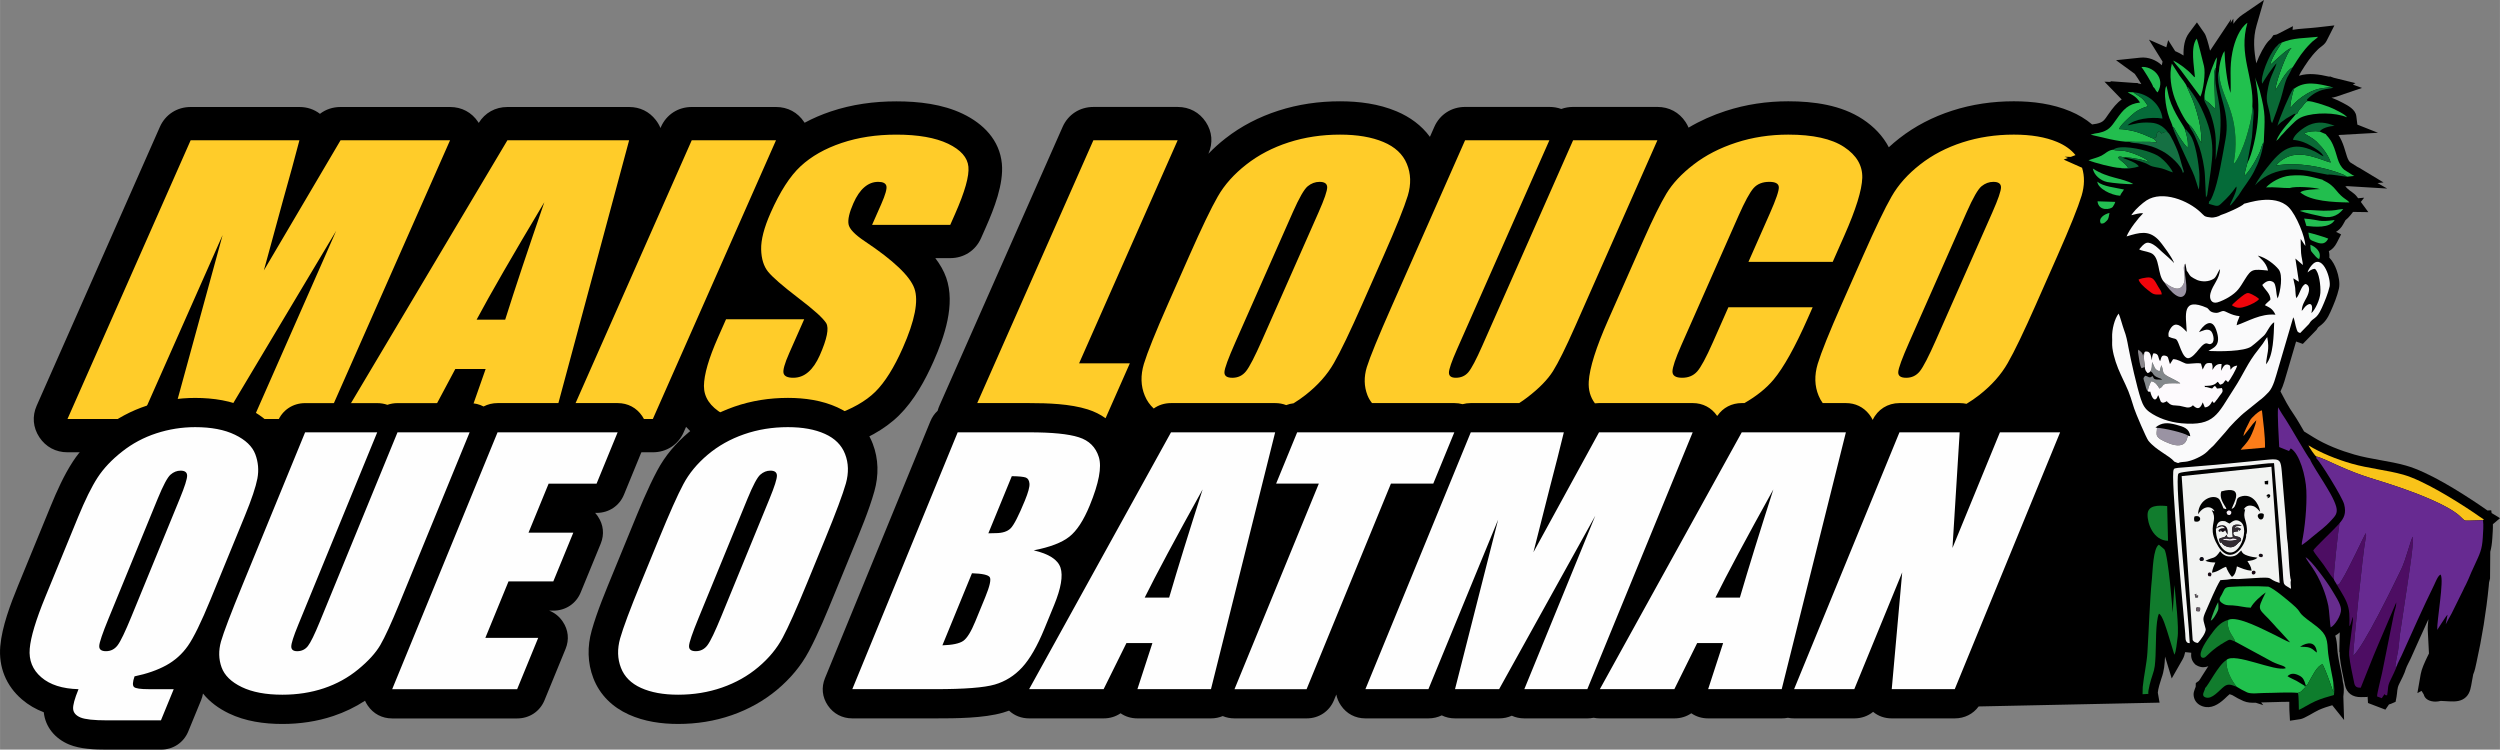 <?xml version="1.0" encoding="UTF-8"?>
<!DOCTYPE svg PUBLIC "-//W3C//DTD SVG 1.1//EN" "http://www.w3.org/Graphics/SVG/1.1/DTD/svg11.dtd">
<!-- Creator: CorelDRAW -->
<svg xmlns="http://www.w3.org/2000/svg" xml:space="preserve" width="30.463mm" height="9.134mm" version="1.1" style="shape-rendering:geometricPrecision; text-rendering:geometricPrecision; image-rendering:optimizeQuality; fill-rule:evenodd; clip-rule:evenodd"
viewBox="0 0 2555.49 766.26"
 xmlns:xlink="http://www.w3.org/1999/xlink"
 xmlns:xodm="http://www.corel.com/coreldraw/odm/2003">
 <rect x="0" y="0" width="2555.49" height="766.26" fill="#808080" stroke="none"/>
 <defs>
  <style type="text/css">
   <![CDATA[
    .fil1 {fill:#FFCC29}
    .fil0 {fill:black}
    .fil13 {fill:#056B39}
    .fil11 {fill:#0A6936}
    .fil27 {fill:#0A6A3A}
    .fil33 {fill:#0C0814}
    .fil24 {fill:#0E7D2D}
    .fil14 {fill:#117C2D}
    .fil6 {fill:#140A14}
    .fil25 {fill:#157043}
    .fil5 {fill:#160512}
    .fil16 {fill:#190512}
    .fil19 {fill:#21C14E}
    .fil10 {fill:#22BE4E}
    .fil9 {fill:#23BE52}
    .fil30 {fill:#29BB57}
    .fil28 {fill:#322B32}
    .fil31 {fill:#32B355}
    .fil17 {fill:#4D0D63}
    .fil3 {fill:#534A53}
    .fil12 {fill:#662C8D}
    .fil21 {fill:#672A91}
    .fil32 {fill:#675B66}
    .fil18 {fill:#83888B}
    .fil29 {fill:#89868B}
    .fil8 {fill:#9A93A3}
    .fil7 {fill:#F0050B}
    .fil20 {fill:#F2F3F2}
    .fil4 {fill:#F4ECF4}
    .fil15 {fill:#F9C319}
    .fil22 {fill:#FAFAFB}
    .fil26 {fill:#FB7C19}
    .fil23 {fill:#FDFAFD}
    .fil2 {fill:#FEFEFE;fill-rule:nonzero}
   ]]>
  </style>
 </defs>
 <g id="Camada_x0020_1">
  <g id="_2049640802784">
   <path class="fil0" d="M2138.56 127.27l0.54 -0.15 0.58 -0.08c1.21,-0.18 2.43,-0.32 3.62,-0.58 7.09,-1.59 7.96,-4.04 12,-9.79 4.44,-6.33 8.48,-11.39 13.54,-15.05 -0.28,-0.25 -0.57,-0.53 -0.85,-0.81l-16.78 -17.31 6.61 0.28 -0.71 -0.77 24.24 1.74 3.89 0.16 0.3 0.34c1.12,0.18 2.21,0.42 3.31,0.7 -2.14,-3.72 -4.92,-8.04 -6.68,-10.45l-19.15 -13.97 24.95 -2.6c7.91,-0.83 16.09,2.35 21.84,7.76 0.22,-1.26 0.48,-2.5 0.79,-3.72l-13.93 -22.44 17.77 7.8 1.9 -7.28 7.18 11.27 1.79 0.78c2.12,0.94 4.41,2.19 6.72,3.65 -0.19,-8.44 0.89,-16.68 5.6,-22.99l8.1 -10.86 7.73 11.12c1.79,2.56 3.91,10.39 5.72,17.78l21.46 -32.2 -0.45 3.94 2.73 -4.45 0.12 5.28c2.47,-3.58 5.39,-6.7 8.79,-9.03l22.41 -15.34 -7.52 25.92c-3.95,13.59 -2.64,26.22 -0.3,38.81 3.34,-9.07 8.18,-17.83 12.09,-22.34 0.78,-0.91 2.58,-2.38 3.14,-3.18l1.56 -2.26 0.01 -0.05 0.05 -0.03 0.65 -0.96 2.98 -0.55 1.25 -0.51 15.73 -8.1 -0.4 3.75c8.03,-1.33 15.92,-1.44 24.9,-2.46l17.88 -2.04 -8.07 15.92c-1.46,2.89 -3.8,4.56 -6.27,6.45 -1.33,1.02 -1.84,1.5 -3.04,2.7 -7.16,7.13 -11.55,14.11 -16.84,22.55l-1.98 3.83c9.97,-3.1 20.38,-1.5 31.07,0.99l0.55 -0.33 3.89 1.4 22.21 5.47 -2.62 1.57 9.31 3.35 -26.05 8.87c-1.7,0.58 -3.43,0.89 -5.16,1.16 0.57,0.21 1.12,0.41 1.64,0.6 3.32,1.24 6.84,2.99 9.97,4.63 5.46,2.86 12.93,6.79 13.77,13.53l1.09 8.72 21.09 8.34 -40.43 2.26c1.11,1.66 2.12,3.46 3.2,5.86 1.84,4.06 3.08,8.15 4.35,12.39 0.72,2.42 1.51,5.27 2.76,7.47 0.49,0.85 1.04,1.59 1.74,2.25l7.28 4.6c0.71,0.34 1.4,0.65 2.09,1.07l24.61 14.86 -6.11 0.63 9.9 5.61 -40.74 -2.45 -2.07 0.21c1.29,1.46 2.68,2.83 4.24,4.02 1.87,1.43 3.78,2.56 5.53,4.19 0.84,0.78 1.6,1.64 2.28,2.55l1.02 1.38 6.18 -0.54 -3.38 4.33 7.68 10.43 -15.65 -0.23 -2.26 2.89c-1.69,2.16 -3.55,4.04 -5.54,5.65l-2.41 4.36c-1.84,3.31 -4.3,5.75 -7.17,7.51l5.19 2.58 -4.45 8.64c-2.11,4.08 -4.87,6.9 -8.11,8.51 0.55,2.08 0.74,4.28 0.48,6.57 3.48,3.54 5.91,8.33 7.5,12.81 1.95,5.44 3.65,13.21 2.33,18.93 -1.84,7.98 -5.14,15.94 -8.48,23.4 -2.98,6.65 -5.65,10.94 -11.59,15.24 -1.07,0.78 -1.38,1.09 -2.07,2.27l-0.59 1.01 -14.15 14.55 -5.91 -2.08c-0.34,-0.12 -0.66,-0.24 -0.98,-0.37l-8.98 30.58c-2,6.51 -3.75,14.05 -7,20.46l6.22 11.67c2.14,4.01 4.95,8.18 7.49,11.96 3.65,5.42 7.07,11.48 10.42,17.26l9.7 6.01c12.47,7.73 27.71,13.62 41.86,17.66 17.2,4.92 35.28,6.35 52.57,11.22 23.14,6.51 55.16,26.79 75.35,40.39 2.68,1.81 5.28,3.77 7.99,5.52l3.85 -0.2 0.41 2.83 8.57 5.22 -7.27 6.18c0.12,4.74 -0.3,9.67 -0.58,14.24 -0.34,5.66 -1.03,9.98 -2.11,13.94l-0.23 27.33 -1.01 4.14c-0.1,1.31 -0.19,2.61 -0.33,3.91 -2.56,25.83 -6.9,52.66 -12.56,78 -0.86,3.83 -1.61,8.21 -3.3,11.95l-1.31 7.11c-1.06,5.68 -1.55,11.63 -5.94,15.95 -4.63,4.57 -10.95,4.87 -17.07,4.53l-8.83 -0.48c-1.82,0.35 -3.61,0.81 -5.49,0.76 -5.62,-0.14 -10.7,-2.14 -11.99,-7.47l-2.16 -3.5 -4.27 2.24 3.37 -19.33c0.96,-5.46 4.14,-12.19 6.52,-17.24 0.56,-1.19 1.23,-2.53 1.94,-3.92l-1.22 -23.66c-0.18,-3.57 0.25,-7.65 0.65,-11.32 -6.16,13.41 -12.17,26.89 -18.19,40.32 -1.47,3.27 -3.76,7.08 -4.88,10.43 -1.16,4.39 -4.91,11.57 -6.9,15.57 -2.29,4.57 -1.68,7.99 -2.63,13.05l-0.95 5.01 -4.71 2.05c-0.66,0.29 -1.35,0.5 -2.07,0.65l-3.64 5.32 -17.79 -6.8 -0.37 -6.18c-0.02,-0.23 -0.03,-0.49 -0.03,-0.74l-0.31 0.78 -6.48 0.12c-8.45,0.16 -14.61,-3.96 -16.36,-12.38 -2.02,-9.68 -4.38,-19.71 -5.34,-29.54 -0.13,-1.33 -0.16,-2.79 -0.13,-4.33l-0.31 0.35 0.46 -20.28c-1.47,1.38 -3,2.53 -4.57,3.34 1.17,3.7 1.8,8.01 2.07,13.35 0.23,4.55 1.17,9.5 2,13.99 0.9,4.82 3.3,14.42 3.72,20.33 1.35,4.43 1.06,9.88 0.49,14.19l-0.03 0.29 0.76 24.1 -12.1 -15.11c-4.66,1.35 -9.24,2.83 -13.69,4.81 -4.82,2.16 -14.58,8.76 -18.94,9.41l-10.59 1.61 -0.6 -10.59c-0.13,-2.38 -0.04,-5.65 -0.08,-8.73 -8.51,-0.13 -17.35,0.54 -25.68,0.56 -1.03,0.01 -2.07,0.04 -3.1,0.08l2.16 2.76 -7.7 -2.48c-4.24,0.16 -8.46,0 -12.48,-1.69 -3.51,-1.47 -8.06,-3.89 -11.48,-6.07 -0.91,-0.34 -1.95,-0.75 -2.75,-0.96 -1.84,1.49 -3.62,3.35 -5.36,4.93 -6.14,5.56 -13.54,10.34 -22.19,7.47 -4.17,-1.38 -7.48,-4.3 -8.72,-8.57 -1.42,-4.87 0.16,-7.43 1.59,-11.42l0.11 -3.78 3.2 -2.32c1.04,-1.32 2.18,-3.3 3.03,-4.65 1.96,-3.13 3.9,-6.27 5.96,-9.35 0.2,-0.32 0.42,-0.64 0.64,-0.96 -0.82,0.35 -1.7,0.61 -2.69,0.8 -2.15,0.39 -4.14,0.4 -6.03,-0.26 -0.87,-0.22 -1.7,-0.55 -2.47,-0.97 -0.3,-0.14 -0.6,-0.3 -0.88,-0.48l-1.16 -0.7 -0.91 -0.98c-2.99,-3.2 -3.81,-7.06 -3.35,-11.13l-6.17 -0.64 -0.02 -0.01c-0.53,2.59 -1.3,5.08 -2.56,7.3l-11.2 19.64 -6.82 -22.36c-0.45,8.37 -0.81,14.19 -3.72,22.31 -1.07,2.97 -3.55,11.29 -3.67,14.55l1.8 10.21 -184.95 3.9c-5.55,7.67 -14.4,12.2 -24.39,12.2l-64.4 0c-7.28,0 -13.72,-2.26 -19.09,-6.69 -5.23,4.28 -11.9,6.69 -19.19,6.69l-61.55 0c-2.2,0 -4.33,-0.21 -6.38,-0.62 -2.02,0.41 -4.12,0.62 -6.27,0.62l-75.2 0c-6.45,0 -12.31,-1.8 -17.25,-5.24 -4.91,3.39 -10.84,5.24 -17.28,5.24l-76.15 0c-2.21,0 -4.37,-0.21 -6.44,-0.64 -2.06,0.42 -4.19,0.64 -6.38,0.64l-64.4 0c-4.64,0 -8.98,-0.93 -12.89,-2.74 -3.91,1.8 -8.26,2.74 -12.89,2.74l-45.08 0c-4.93,0 -9.51,-1.05 -13.6,-3.09 -4.09,2 -8.71,3.09 -13.6,3.09l-64.4 0c-10.36,0 -19.27,-4.7 -25.05,-13.2 -2.4,-3.52 -3.98,-7.3 -4.74,-11.19l-2.36 5.75c-4.71,11.51 -15.42,18.64 -27.97,18.64l-73.71 0c-4.31,0 -8.38,-0.81 -12.06,-2.38 -3.67,1.54 -7.72,2.38 -11.97,2.38l-75.2 0c-6.45,0 -12.32,-1.8 -17.25,-5.24 -4.91,3.39 -10.84,5.24 -17.28,5.24l-76.15 0c-7.97,0 -15.12,-2.8 -20.57,-7.91 -2,0.73 -4.02,1.4 -6.08,2 -19.88,5.79 -48.43,5.91 -69.12,5.91l-84.99 0c-10.35,0 -19.26,-4.7 -25.05,-13.2 -5.78,-8.51 -6.82,-18.45 -2.92,-27.95l107.72 -262.54c1.74,-4.24 4.28,-7.88 7.43,-10.79 0.47,-1.76 1.08,-3.51 1.85,-5.23l125.91 -284.93c5.6,-12.66 17.52,-20.38 31.47,-20.38l86.15 0c11.95,0 22.21,5.5 28.76,15.4 6.53,9.9 7.5,21.42 2.72,32.25l-0.11 0.23c5.39,-5.63 11.23,-10.86 17.43,-15.7 16.18,-12.68 34.47,-22.02 54.06,-28.35 20.41,-6.6 41.65,-9.61 63.09,-9.61 19.58,0 39.56,2.59 57.69,10.2 13.87,5.81 25.7,14.5 34.21,26.13l4.5 -10.19c5.6,-12.66 17.52,-20.38 31.47,-20.38l86.17 0c4.3,0 8.38,0.71 12.15,2.09 3.77,-1.37 7.84,-2.09 12.11,-2.09l86.16 0c11.95,0 22.21,5.5 28.75,15.4 1.23,1.87 2.27,3.8 3.1,5.77 11.92,-7.11 24.7,-12.75 37.98,-17.07 20.68,-6.74 42.15,-9.87 63.91,-9.87 25.99,0 54.15,3.8 76.21,18.39 11.53,7.63 20.7,17.27 26.58,28.61 3.41,-3.15 6.96,-6.17 10.64,-9.04 16.19,-12.68 34.48,-22.02 54.07,-28.35 20.41,-6.6 41.65,-9.61 63.09,-9.61 19.58,0 39.56,2.59 57.69,10.2 8.26,3.46 15.79,7.94 22.33,13.46zm-1316.12 -1.78c8.51,-4.61 17.48,-8.42 26.75,-11.54 21.63,-7.28 44.24,-10.34 67.03,-10.34 22.81,0 47.11,2.76 67.87,12.7 21.13,10.12 37.68,26.9 40,50.93 2,20.8 -8.01,46.16 -16.3,64.95l-4.99 11.28c-5.59,12.66 -17.52,20.38 -31.47,20.38l-15.28 0c4.83,6.36 8.72,13.04 11.15,19.99 9.55,27.33 -1.72,60.16 -12.87,85.41 -8.66,19.59 -19.96,40.15 -35.37,55.36 -15.29,15.09 -35.24,25.08 -55.42,32.12 -22.83,7.97 -46.61,11.72 -70.8,11.72 -24.34,0 -49.94,-3.59 -71.25,-15.93 -7.76,-4.5 -14.61,-9.92 -20.21,-16.19l-2.49 5.62c-5.59,12.66 -17.52,20.38 -31.47,20.38l-86.16 0c-2.57,0 -5.05,-0.25 -7.45,-0.75 -2.36,0.49 -4.81,0.75 -7.32,0.75l-87.91 0c-7.58,0 -14.45,-2.2 -20.16,-6.36 -5.69,4.11 -12.63,6.36 -20.2,6.36l-89.02 0c-2.58,0 -5.09,-0.27 -7.51,-0.77 -2.41,0.5 -4.91,0.77 -7.47,0.77l-75.29 0c-5.43,0 -10.51,-1.14 -15.06,-3.31 -4.54,2.16 -9.63,3.31 -15.05,3.31l-52.71 0c-5.78,0 -11.14,-1.28 -15.9,-3.73 -4.75,2.42 -10.15,3.73 -15.89,3.73l-75.28 0c-11.95,0 -22.21,-5.5 -28.75,-15.4 -6.53,-9.9 -7.51,-21.42 -2.72,-32.25l125.91 -284.93c5.6,-12.66 17.52,-20.38 31.47,-20.38l111.19 0c7.95,0 15.1,2.41 20.99,6.99 5.85,-4.53 13.09,-6.99 21.05,-6.99l111.95 0c11.94,0 22.21,5.5 28.75,15.4 0.19,0.29 0.38,0.59 0.56,0.88 6.38,-10.39 17,-16.28 29.32,-16.28l124.43 0c11.03,0 20.52,4.63 27.24,13.29 2.01,2.6 3.62,5.35 4.78,8.2l0.5 -1.12c5.59,-12.66 17.52,-20.38 31.47,-20.38l86.15 0c11.95,0 22.21,5.5 28.75,15.4 0.16,0.23 0.32,0.48 0.47,0.71z"/>
   <path class="fil1" d="M460.02 143.39l-125.91 284.93 -75.29 0 84.79 -192.36 -114.9 192.36 -52.71 0 51.52 -188.04 -83.3 188.04 -75.28 0 125.91 -284.93 111.19 0c-4.48,17.23 -10.03,37.52 -16.58,60.69l-19.76 72.35 78.38 -133.04 111.95 0zm183.06 0l-76.7 284.93 -87.91 0 17.94 -51.15 -31.01 0 -27.28 51.15 -89.02 0 169.55 -284.93 124.43 0zm-126.69 183.35c10.16,-32.3 23.51,-72.29 40,-120.01 -32.7,54.75 -55.74,94.73 -69.21,120.01l29.21 0zm276.83 -183.35l-125.91 284.93 -86.16 0 125.92 -284.93 86.15 0zm178.11 86.45l-79.89 0 9.31 -21.07c4.35,-9.84 6.09,-16.15 5.25,-18.85 -0.82,-2.7 -3.58,-4.02 -8.32,-4.02 -5.16,0 -9.86,1.8 -14.13,5.46 -4.24,3.6 -7.99,9.07 -11.24,16.45 -4.19,9.48 -5.81,16.63 -4.94,21.43 0.83,4.74 6.35,10.56 16.63,17.41 29.45,19.63 46.36,35.78 50.72,48.33 4.42,12.55 0.44,32.78 -11.88,60.63 -8.97,20.29 -18.36,35.24 -28.14,44.91 -9.74,9.61 -23.89,17.65 -42.59,24.13 -18.64,6.54 -38.4,9.78 -59.38,9.78 -23,0 -40.92,-3.77 -53.91,-11.28 -12.93,-7.5 -19.3,-17.05 -19.28,-28.63 0.13,-11.65 4.92,-28.16 14.34,-49.47l8.25 -18.67 79.89 0 -15.31 34.64c-4.72,10.69 -6.63,17.53 -5.75,20.59 0.88,3.06 4.19,4.56 9.91,4.56 5.71,0 10.82,-1.92 15.33,-5.83 4.48,-3.83 8.42,-9.6 11.77,-17.16 7.4,-16.75 9.61,-27.74 6.56,-32.84 -3.22,-5.16 -12.78,-13.81 -28.76,-25.93 -15.95,-12.19 -26.11,-21.07 -30.63,-26.6 -4.47,-5.52 -6.88,-13.15 -7.11,-22.87 -0.23,-9.73 2.95,-22.15 9.64,-37.28 9.63,-21.79 19.9,-37.77 30.84,-47.85 10.94,-10.09 24.8,-17.95 41.75,-23.66 16.95,-5.7 35.55,-8.52 55.98,-8.52 22.31,0 39.89,3.12 52.91,9.3 12.94,6.24 19.86,14.05 20.75,23.54 0.93,9.42 -3.57,25.45 -13.57,48.08l-4.98 11.28zm232.47 -86.45l-100.76 228.02 51.87 0 -24.8 56.11c-5.35,-3.84 -11.45,-6.88 -18.18,-9.01 -18.01,-5.71 -40.93,-6.46 -59.75,-6.46l-53.27 0 118.73 -268.66 86.15 0zm188.93 167.01c-12.65,28.64 -22.36,48.87 -29.22,60.76 -6.81,11.95 -16.49,22.81 -29.07,32.66 -3.88,3.03 -7.93,5.85 -12.16,8.44 -2.63,0.3 -5.16,0.92 -7.54,1.85 -3.46,-1.36 -7.25,-2.06 -11.26,-2.06l-106.45 0c-6.63,0 -12.71,1.95 -17.7,5.55 -4.02,-3.73 -7.05,-8.09 -9.1,-13.06 -4.17,-9.97 -4.45,-20.84 -0.96,-32.54 3.6,-11.77 11.84,-32.3 24.78,-61.6l21.55 -48.75c12.65,-28.63 22.36,-48.86 29.21,-60.75 6.81,-11.95 16.5,-22.82 29.08,-32.66 12.57,-9.85 27.07,-17.42 43.41,-22.69 16.35,-5.28 33.83,-7.93 52.44,-7.93 17.71,0 32.42,2.52 44.29,7.5 11.89,4.98 19.95,12.43 24.05,22.4 4.18,9.97 4.46,20.83 0.96,32.54 -3.6,11.76 -11.83,32.3 -24.78,61.59l-21.54 48.75zm-44.8 -93.59c5.84,-13.2 8.74,-21.67 8.72,-25.39 -0.06,-3.67 -2.64,-5.52 -7.81,-5.52 -4.39,0 -8.4,1.5 -12.1,4.5 -3.6,2.94 -8.68,11.77 -15.16,26.42l-58.76 132.98c-7.3,16.51 -11.05,26.72 -11.21,30.55 -0.19,3.91 2.52,5.83 8.1,5.83 5.71,0 10.39,-2.22 13.95,-6.67 3.57,-4.44 9.03,-15.07 16.43,-31.82l57.83 -130.87zm346.27 -73.42l-84.18 190.49c-9.55,21.61 -17.1,36.79 -22.55,45.5 -5.54,8.77 -14.34,17.77 -26.41,26.95 -2.63,2.01 -5.34,3.92 -8.12,5.71l-49.49 0c-2.91,0 -5.71,0.39 -8.38,1.12 -2.67,-0.74 -5.49,-1.12 -8.43,-1.12l-84.16 0c-2.02,-2.52 -3.58,-5.2 -4.69,-8.05 -3.51,-9.06 -3.69,-18.61 -0.65,-28.64 3.1,-10.02 11.74,-31.16 25.94,-63.27l74.54 -168.7 86.17 0 -94.45 213.72c-5.49,12.43 -8.25,20.41 -8.23,23.83 -0.01,3.48 2.36,5.23 7.03,5.23 5.29,0 9.63,-1.92 12.83,-5.7 3.24,-3.84 7.98,-12.84 14.24,-27.02l92.82 -210.06 86.16 0zm179.24 124.27l-86.16 0 21.86 -49.47c6.37,-14.41 9.42,-23.35 9.19,-26.96 -0.25,-3.54 -3.5,-5.34 -9.7,-5.34 -6.97,0 -12.38,2.16 -16.18,6.48 -3.82,4.38 -8.93,13.74 -15.3,28.15l-58.41 132.2c-6.13,13.87 -9.14,22.87 -9.14,27.14 0.03,4.19 3.35,6.3 9.91,6.3 6.34,0 11.45,-2.11 15.29,-6.37 3.81,-4.2 9.18,-14.17 16.11,-29.84l15.84 -35.84 86.16 0 -4.91 11.11c-13.05,29.54 -24.75,50.49 -35,62.79 -7.31,8.79 -17.26,16.79 -29.81,24.03l-2.73 0c-10.27,0 -19.22,4.69 -24.86,12.89l-0.38 0.13c-5.79,-8.4 -14.64,-13.03 -24.92,-13.03l-95.77 0c-1.43,0 -2.82,0.09 -4.19,0.27 -4.71,-6.28 -6.83,-13.71 -6.3,-22.31 0.86,-13.93 7.44,-34.82 19.78,-62.74l36.77 -83.21c9.08,-20.53 16.7,-35.9 22.84,-46.16 6.21,-10.27 15.39,-20.18 27.74,-29.65 12.27,-9.49 26.81,-17 43.59,-22.46 16.78,-5.46 34.49,-8.16 53.18,-8.16 25.3,0 44.36,4.2 57.14,12.67 12.73,8.41 18.9,18.91 18.56,31.52 -0.41,12.61 -6.48,32.18 -18.24,58.77l-11.96 27.08zm208.08 42.74c-12.66,28.64 -22.36,48.87 -29.22,60.76 -6.81,11.95 -16.5,22.81 -29.07,32.66 -4.14,3.24 -8.49,6.23 -13.04,8.98 -2.22,-0.49 -4.56,-0.75 -6.99,-0.75l-61.55 0c-12.01,0 -22.35,6.55 -27.35,17.21 -0.96,-1.99 -2.17,-3.91 -3.62,-5.75 -5.91,-7.48 -14.18,-11.47 -23.77,-11.47l-23.7 0c-1.68,-2.32 -3.08,-4.82 -4.19,-7.51 -4.17,-9.97 -4.45,-20.84 -0.95,-32.54 3.59,-11.77 11.83,-32.3 24.77,-61.6l21.55 -48.75c12.65,-28.63 22.36,-48.86 29.21,-60.75 6.81,-11.95 16.5,-22.82 29.08,-32.66 12.57,-9.85 27.07,-17.42 43.41,-22.69 16.35,-5.28 33.83,-7.93 52.44,-7.93 17.71,0 32.42,2.52 44.29,7.5 8,3.36 14.28,7.84 18.77,13.45l-4.84 1.84 -6.27 -0.21 3.38 1.31 -4.34 1.64 18.79 8.35c2.74,8.86 2.56,18.39 -0.48,28.56 -3.6,11.76 -11.84,32.3 -24.78,61.59l-21.54 48.75zm-44.8 -93.59c5.85,-13.2 8.74,-21.67 8.72,-25.39 -0.06,-3.67 -2.65,-5.52 -7.81,-5.52 -4.39,0 -8.41,1.5 -12.1,4.5 -3.6,2.94 -8.68,11.77 -15.16,26.42l-58.76 132.98c-7.3,16.51 -11.05,26.72 -11.21,30.55 -0.19,3.91 2.52,5.83 8.1,5.83 5.71,0 10.39,-2.22 13.96,-6.67 3.56,-4.44 9.03,-15.07 16.43,-31.82l57.83 -130.87z"/>
   <path class="fil0" d="M853.02 607.11c-7.96,19.42 -16.37,40.13 -26.26,58.68 -7.99,15.01 -18.98,27.93 -31.99,38.91 -13.82,11.65 -29.6,20.4 -46.72,26.36 -17.68,6.16 -36.15,8.99 -54.87,8.99 -17.21,0 -34.66,-2.49 -50.43,-9.61 -16.73,-7.56 -29.65,-20.02 -36.26,-37.18 -6.07,-15.75 -6.24,-32.47 -1.7,-48.65 5.57,-19.85 14.49,-40.91 22.32,-60.01l18.43 -44.92c7.96,-19.43 16.38,-40.12 26.26,-58.67 7.99,-15.02 18.98,-27.94 32,-38.92 13.82,-11.65 29.6,-20.4 46.71,-26.36 17.68,-6.16 36.16,-8.99 54.88,-8.99 17.21,0 34.66,2.49 50.43,9.61 16.74,7.57 29.65,20.05 36.26,37.17 6.07,15.75 6.23,32.48 1.69,48.66 -5.57,19.84 -14.49,40.92 -22.32,60.01l-18.43 44.92z"/>
   <path class="fil0" d="M494.33 415.49c4.25,-2.23 9.11,-3.44 14.28,-3.44l122.73 0c10.36,0 19.27,4.7 25.05,13.2 5.79,8.51 6.82,18.45 2.92,27.95l-21.51 52.45c-4.72,11.51 -15.43,18.64 -27.98,18.64l-1.5 0c0.99,1.09 1.91,2.27 2.77,3.52 5.79,8.51 6.83,18.46 2.93,27.96l-20.44 49.79c-4.71,11.51 -15.43,18.64 -27.97,18.64l-4.22 0c5.52,2.15 10.25,5.93 13.8,11.16 5.78,8.51 6.82,18.45 2.92,27.95l-21.52 52.45c-4.71,11.51 -15.42,18.64 -27.97,18.64l-127.74 0c-10.35,0 -19.26,-4.7 -25.04,-13.2 -1.08,-1.59 -2,-3.22 -2.74,-4.9 -10.03,6.53 -20.85,11.74 -32.34,15.59 -16.84,5.65 -34.42,8.16 -52.16,8.16 -18.63,0 -37.81,-2.67 -54.7,-10.82 -10.34,-4.99 -19.52,-11.67 -26.43,-20.28 -0.38,2.28 -1.02,4.56 -1.95,6.82l-13.08 31.86c-4.71,11.51 -15.43,18.65 -27.97,18.65l-55.28 0c-12.25,0 -27.31,-0.53 -38.69,-5.28 -14.11,-5.9 -24.18,-17.66 -25.79,-32.92 -8.04,-3.05 -15.59,-7.34 -22.36,-13.16 -16.24,-13.98 -23.9,-33.09 -22.1,-54.28 1.7,-20.03 10.52,-43.32 18.13,-61.86l33.3 -81.16c6.32,-15.39 13.61,-31.75 22.74,-45.74 8.42,-12.91 19.34,-24 31.45,-33.55 13.33,-10.51 28.23,-18.47 44.41,-23.76 15.93,-5.2 32.43,-7.81 49.2,-7.81 18.43,0 37.29,2.76 53.97,10.85 10.62,5.16 20.14,12.05 27.18,21.06l3.26 -7.94c4.71,-11.51 15.43,-18.65 27.97,-18.65l73.71 0c3.67,0 7.16,0.59 10.39,1.74 3.23,-1.13 6.72,-1.74 10.35,-1.74l73.71 0c5.2,0 10.03,1.18 14.29,3.44z"/>
   <path class="fil2" d="M177.54 704.5l-13.07 31.86 -55.28 0c-13.3,0 -22.31,-1 -26.94,-2.93 -4.63,-1.94 -7.15,-4.82 -7.52,-8.57 -0.36,-3.77 1.48,-10.57 5.49,-20.36 -16.51,-0.44 -29.17,-4.48 -38.06,-12.17 -8.92,-7.63 -12.83,-17.42 -11.81,-29.21 0.98,-11.84 6.33,-29.54 16.01,-53.11l33.3 -81.15c7.33,-17.87 14.03,-31.42 20.12,-40.77 6.11,-9.35 14.42,-18.14 24.91,-26.38 10.49,-8.3 22.19,-14.55 35.07,-18.76 12.88,-4.2 26.14,-6.31 39.74,-6.31 16.4,0 30,2.6 40.69,7.8 10.75,5.2 17.64,11.79 20.7,19.75 3.04,8.03 3.81,16.32 2.2,24.9 -1.64,8.63 -5.92,21.41 -12.87,38.34l-35 85.31c-9.58,23.34 -17.35,39.22 -23.2,47.51 -5.87,8.36 -13.22,14.94 -22.16,19.86 -8.99,4.92 -19.78,8.68 -32.36,11.28 -2,5.75 -2.18,9.4 -0.53,10.9 1.65,1.49 6.72,2.21 15.19,2.21l25.4 0zm6.25 -194.9c5,-12.16 7.48,-19.97 7.46,-23.4 -0.05,-3.37 -2.26,-5.09 -6.68,-5.09 -3.76,0 -7.19,1.38 -10.35,4.15 -3.08,2.71 -7.43,10.85 -12.97,24.34l-50.27 122.54c-6.24,15.22 -9.44,24.62 -9.58,28.16 -0.17,3.59 2.15,5.36 6.92,5.36 4.89,0 8.89,-2.04 11.95,-6.14 3.05,-4.09 7.73,-13.88 14.05,-29.31l49.48 -120.61zm296.24 -67.66l-72.02 175.54c-8.17,19.92 -14.63,33.91 -19.29,41.93 -4.75,8.08 -12.26,16.37 -22.6,24.84 -10.35,8.52 -22.05,14.94 -35.06,19.31 -13.06,4.37 -27.21,6.59 -42.47,6.59 -16.88,0 -30.72,-2.61 -41.47,-7.8 -10.81,-5.2 -17.7,-11.95 -20.68,-20.25 -3.01,-8.36 -3.16,-17.15 -0.57,-26.39 2.66,-9.24 10.05,-28.71 22.2,-58.3l63.77 -155.45 73.71 0 -80.8 196.94c-4.7,11.45 -7.05,18.81 -7.04,21.96 0,3.2 2.02,4.81 6.01,4.81 4.53,0 8.24,-1.77 10.98,-5.25 2.77,-3.54 6.83,-11.84 12.18,-24.89l79.42 -193.57 73.71 0zm28.56 0l122.73 0 -21.52 52.45 -49.02 0 -20.56 50.12 45.79 0 -20.43 49.79 -45.79 0 -23.7 57.75 54.03 0 -21.52 52.45 -127.74 0 107.71 -262.55zm316.44 153.9c-10.83,26.39 -19.13,45.03 -25,55.99 -5.83,11.01 -14.11,21.02 -24.87,30.09 -10.75,9.08 -23.16,16.05 -37.14,20.91 -13.98,4.87 -28.94,7.31 -44.86,7.31 -15.15,0 -27.73,-2.33 -37.89,-6.92 -10.17,-4.59 -17.07,-11.45 -20.58,-20.64 -3.57,-9.18 -3.82,-19.19 -0.82,-29.98 3.08,-10.84 10.13,-29.76 21.2,-56.76l18.43 -44.91c10.83,-26.39 19.13,-45.03 25,-55.99 5.83,-11.01 14.11,-21.02 24.87,-30.1 10.75,-9.07 23.16,-16.04 37.15,-20.9 13.98,-4.87 28.93,-7.31 44.85,-7.31 15.15,0 27.73,2.32 37.9,6.92 10.16,4.59 17.06,11.45 20.57,20.63 3.57,9.19 3.82,19.2 0.82,29.99 -3.08,10.84 -10.13,29.76 -21.2,56.76l-18.43 44.91zm-38.33 -86.25c4.99,-12.16 7.48,-19.97 7.46,-23.4 -0.05,-3.37 -2.26,-5.09 -6.69,-5.09 -3.76,0 -7.18,1.38 -10.34,4.15 -3.08,2.71 -7.43,10.85 -12.97,24.34l-50.27 122.54c-6.24,15.22 -9.45,24.62 -9.58,28.16 -0.17,3.59 2.15,5.36 6.92,5.36 4.89,0 8.89,-2.04 11.94,-6.14 3.05,-4.09 7.73,-13.88 14.06,-29.31l49.48 -120.61zm192.24 -67.66l73.23 0c23.14,0 40,1.66 50.53,5.04 10.57,3.31 17.37,10.12 20.54,20.3 3.14,10.23 0.03,26.66 -9.27,49.34 -6.29,15.33 -13.24,26.01 -20.9,32.03 -7.68,6.09 -19.82,10.68 -36.43,13.94 15.59,3.6 24.72,9.51 27.42,17.76 2.68,8.3 0.52,20.96 -6.51,38.11l-9.99 24.34c-7.28,17.76 -14.87,30.87 -22.74,39.44 -7.84,8.51 -17.17,14.38 -28,17.53 -10.84,3.15 -31.03,4.71 -60.62,4.71l-84.98 0 107.72 -262.55zm55.32 44.81l-23.97 58.42c3.15,-0.11 5.55,-0.17 7.28,-0.17 7.04,0 12.25,-1.66 15.49,-4.92 3.33,-3.32 8.17,-12.78 14.55,-28.32 3.38,-8.25 4.97,-14 4.71,-17.31 -0.27,-3.26 -1.49,-5.37 -3.69,-6.26 -2.22,-0.82 -7.03,-1.33 -14.38,-1.43zm-40.72 99.24l-30.23 73.69c10.28,-0.33 17.39,-1.82 21.31,-4.53 3.91,-2.72 8.03,-9.41 12.38,-20.03l10.08 -24.55c4.63,-11.29 6.17,-18.09 4.66,-20.53 -1.53,-2.38 -7.6,-3.71 -18.2,-4.04zm309.93 -144.05l-65.62 262.55 -75.2 0 15.34 -47.14 -26.54 0 -23.33 47.14 -76.16 0 145.05 -262.55 106.45 0zm-108.37 168.95c8.69,-29.76 20.11,-66.61 34.22,-110.58 -27.98,50.45 -47.68,87.29 -59.21,110.58l24.99 0zm291.51 -168.95l-21.52 52.45 -43.29 0 -86.2 210.11 -73.7 0 86.19 -210.11 -43.65 0 21.52 -52.45 160.65 0zm243.67 0l-107.71 262.55 -64.41 0 72.54 -177.25 -98.3 177.25 -45.08 0 44.07 -173.26 -71.26 173.26 -64.41 0 107.72 -262.55 95.12 0c-3.83,15.88 -8.58,34.58 -14.18,55.93l-16.92 66.67 67.05 -122.59 95.77 0zm156.61 0l-65.62 262.55 -75.2 0 15.33 -47.14 -26.53 0 -23.33 47.14 -76.16 0 145.05 -262.55 106.45 0zm-108.38 168.95c8.7,-29.76 20.12,-66.61 34.22,-110.58 -27.97,50.45 -47.67,87.29 -59.2,110.58l24.98 0zm327.36 -168.95l-107.71 262.55 -64.41 0 10.7 -119.38 -48.98 119.38 -61.54 0 107.71 -262.55 61.55 0 -7.36 118.22 48.5 -118.22 61.54 0z"/>
   <path class="fil3" d="M2244.79 608.67c3.4,0.04 1.88,-0.97 2.08,2.03l-2.63 0.41 -0.86 -3.64 2.06 -0.51 -0.65 1.71z"/>
   <path class="fil4" d="M2287.8 550.99c-7.79,3.9 -15.44,0.43 -16.63,0.33 10.63,-1.88 2.25,-0.44 7.82,-0.22 4.37,0.18 -0.34,-1.77 8.81,-0.11z"/>
   <path class="fil4" d="M2280.59 525.38c-1.9,1.59 -1.04,1.16 -3.46,0.81 -1.59,-2.17 -1.59,-3.28 1.22,-4.56 2.28,0.72 2.99,1.14 2.24,3.76z"/>
   <path class="fil5" d="M2260.17 588.54c-0.84,0.44 1.27,0.7 -1.43,0.51 -2.02,-0.13 -0.96,-0.27 -1.43,-0.52 -2.06,-4.43 4.94,-4.59 2.87,0.01z"/>
   <path class="fil6" d="M2266.23 539.66c0.49,-1.02 0.71,-1.96 3.41,-2.54 6.18,-1.33 8.23,3.4 7.36,9.55 -0.09,-0.16 -0.21,-0.6 -0.25,-0.49l-2.18 -4.07c-1.23,1.07 -0.74,1.11 -2.53,1.74 -1.95,-0.94 -0.59,0.1 -1.9,-1.88l-0.64 1.85c-2.22,-1.14 -0.91,0.23 -1.75,-1.79 1.85,-2.13 3.62,-2.1 6.7,-2.07 -2.67,-3.1 -4.44,-1.68 -8.21,-0.29z"/>
   <path class="fil6" d="M2312.57 566.47c0.96,1.85 0.62,1.28 -0.08,2.99 -5.29,0.96 -4.3,-5.08 0.08,-2.99z"/>
   <path class="fil7" d="M2309.22 305.69c-1.9,2.74 -8.44,5.78 -12.32,7.16 -6.52,2.32 -10.13,2.63 -15.43,-0.78 0.98,-1.84 10.6,-9.71 12.57,-10.96 3.39,-2.12 4.22,-1.96 8.03,-0.17 2.49,1.18 5.47,3 7.15,4.74z"/>
   <path class="fil7" d="M2209.8 300.92c-8.62,0.76 -9.09,-0.42 -14.44,-4.58 -3.32,-2.58 -8.63,-7.32 -9.3,-10.58 2.14,-1.06 5.13,-1.64 8.14,-2.04 6.9,-0.91 8.03,2.58 11.98,9.41 1.8,3.11 3.27,4.3 3.62,7.78z"/>
   <path class="fil8" d="M2236.89 445.4l-0.59 0.94c-0.08,0.14 -0.18,0.32 -0.24,0.48l-0.6 2.02c-2.47,8.23 -11.06,7.13 -17.67,4.57 -16.68,-6.47 -13.05,-8.82 -12.89,-16.07 7.13,0.23 27.56,4.97 31.98,8.06z"/>
   <path class="fil8" d="M2212.42 288.55c2.12,1.09 12.59,10.78 18.07,4.21 6.29,-7.55 -1.16,-18.91 3.43,-23.34 -2.79,9.52 4.48,26.31 -1.16,32.5 -6.51,7.15 -19.29,-11.04 -20.34,-13.37z"/>
   <path class="fil9" d="M2398.95 119.89c-11.54,-5.02 -32.68,-5.11 -44.96,-0.64 -6.61,2.41 -10.1,7.21 -14.5,11.28 -2.75,2.53 -3.81,4.23 -6.08,6.51 -1.79,1.8 -1.59,1.47 -2.99,3.31 -0.63,0.83 -0.62,0.89 -1.38,1.72l-2.18 1.95c3.43,-10.06 16.43,-22.33 19.65,-27.05 2.89,-1.07 1.64,-1.36 3.25,-3.88 0.84,-1.33 1.69,-1.94 2.94,-3.31 2.05,-2.25 3.11,-5 6.11,-6.44 5.11,-0.09 17.84,4.44 22.62,6.22 3.68,1.37 17.21,7.86 17.52,10.33z"/>
   <path class="fil9" d="M2200.92 88.65c-0.23,-2.37 -11.02,-19.49 -11.94,-20.16 10.91,-1.14 25.44,10.78 16.61,25.96 -2.26,-1.75 -1.83,-2.45 -3.3,-4.35l-1.38 -1.45z"/>
   <path class="fil9" d="M2395.31 213.64c-3.88,4.98 -10.57,10.05 -21.11,7.78 -8.04,-1.73 -15.81,-3.35 -23.3,-5.72 3.88,-2.12 18.65,-0.29 24.3,-0.3 13.94,-0.02 11.4,-1.01 20.1,-1.76z"/>
   <path class="fil9" d="M2180.62 188.11c-4.92,0.6 -21.63,-1.04 -26.48,-2.01 -7.25,-1.45 -13.75,-7.35 -14.86,-13.85 15.41,10.18 30.38,9.55 41.35,15.86z"/>
   <path class="fil9" d="M2386.51 224.92c-4.82,8.72 -20.77,6.9 -28.87,6.08l-2.31 -7.6c17.68,1.46 13.6,3.86 31.18,1.52z"/>
   <path class="fil9" d="M2171.13 193.72c-1.21,2.33 -2.94,3.74 -3.91,6.38 -9.44,-0.55 -22.83,-7.52 -23.34,-14.41 5.94,5.01 18.23,6.03 27.25,8.03z"/>
   <path class="fil9" d="M2379.95 243.9c-2.37,4.59 -5.54,6.28 -12.05,3.83 -7.05,-2.67 -7.19,-2.16 -8.27,-9.99 3.68,0.76 17.73,4.88 20.32,6.17z"/>
   <path class="fil9" d="M2144.09 205.79l18.15 0.58c-0.34,1.48 -1.54,3.67 -2.52,5.06 -1.85,2.64 -14.44,5.04 -15.64,-5.64z"/>
   <path class="fil9" d="M2147.48 228.38c-2.99,-5.39 3.89,-9.61 8.86,-10.72 -0.6,2.89 -0.82,5.96 -2.36,7.5 -1.8,1.8 -3.37,3.93 -6.5,3.22z"/>
   <path class="fil10" d="M2373.93 183.61c1.07,1.43 7.4,2.42 14.14,10.9 7.16,9 10.97,9.05 13.48,12.45 -16.44,-0.23 -39.63,-1.18 -50.2,-10.34 3.11,-2.85 15.06,-3.13 20.07,-3.32 -6.06,-1.87 -25.13,-3.13 -31.04,-1.07 -8.19,0.08 -14.75,-1.24 -24,-0.67 4.77,-5.17 14.74,-11.12 24.61,-12.02 14.61,-1.32 20.69,1.07 32.93,4.08z"/>
   <path class="fil10" d="M2371.17 134.46c2.39,0.86 4.11,1.95 6.22,2.66 0.65,1.45 4.02,3.47 7.27,10.69 4.77,10.59 4.45,19.64 11.81,25.86l8.46 5.34c0.44,0.21 1.32,0.59 1.74,0.86l-7.47 0.76 -3.82 -2.16c-20.31,-8.08 -47.2,-13.13 -68.58,-9.24 1.92,-3.36 7,-6.74 10.86,-8.54 15.78,-7.33 34.77,2.82 44.81,5.49 -1.5,-5.57 -7.21,-14.06 -10.81,-17.48 -1.51,-1.44 -2.11,-2.46 -3.67,-3.93 -2.9,-2.76 -8.26,-5.82 -11.81,-7.82l-0.92 -0.53c3.85,-2.16 11,-2.76 15.89,-1.97z"/>
   <path class="fil10" d="M2201.36 141.67c1.44,1.74 2.25,1.66 3.35,3.84 -9.81,-1.05 -18.61,-0.12 -27.98,-0.66 -9.65,0.65 -30.51,-5.19 -39.72,-7.18l4.09 -1.11c1.59,-0.23 2.8,-0.38 4.35,-0.72 10.05,-2.25 12.43,-5.97 17.84,-13.68 7.28,-10.38 12.2,-15.98 24.29,-17.36 -5.02,-7.96 -10.2,-8.21 -12.58,-10.67l5.78 0.24c1.68,1.81 6.58,4.06 8.95,6.35 2.87,2.77 3.7,4.33 6.04,7.88 -7.64,2.14 -12.58,5.17 -17.09,9.38 -2.21,2.06 -11.73,10.4 -12.51,13.97 19.22,0.69 31.51,9.05 35.18,9.73z"/>
   <path class="fil10" d="M2235.45 88.7c5.13,11.86 6.22,12.42 10.23,26.18 3.24,11.07 4.49,18.71 4.8,31.34 -1.48,-1.81 -4.44,-7.37 -5.81,-9.66 -2.24,-3.72 -3.87,-6.82 -7.41,-9.53 -4.39,-4.61 -11.27,-18.26 -14.14,-26.22 -3.7,-10.28 -6.07,-24.18 -3.03,-35.79l7.57 11.89c1.73,2.42 7.36,9.38 7.78,11.79z"/>
   <path class="fil10" d="M2343.54 68.89c-7.25,3.49 -13.94,18.15 -17.68,23.57 0.15,-8.46 12.59,-41.45 16.76,-43.5 -4.89,1.28 -12.76,9.25 -16.88,12.78l-5.36 4.88c2.9,-10.87 11.69,-21.46 11.87,-23.04 12.59,-5.21 23.38,-4.4 37.21,-5.98 -0.49,0.96 -2.53,2.38 -3.52,3.15 -2.05,1.57 -1.94,1.48 -4,3.53 -8.15,8.12 -12.22,14.72 -18.4,24.6z"/>
   <path class="fil10" d="M2249.23 98.73l-20.61 -27.78c-2.47,-3.07 -5.41,-6.07 -7.26,-9.04 6.08,2.67 14.81,9.39 19.45,14.53 0.44,0.49 0.83,0.97 1.22,1.33 1.25,1.12 0.13,0.36 1.65,1.18 -0.79,-11.18 -4.83,-30.64 1.75,-39.46 1.12,1.6 6.43,23.98 7.52,28.09 1.73,6.54 -0.66,25.46 -3.72,31.15z"/>
   <path class="fil10" d="M2314.06 145.5c-2.06,2.07 -2.63,6.39 -3.85,9.34 -1.41,3.44 -2.99,5.9 -4.65,9.15 -1.49,2.93 -8.26,14.05 -11.58,15.99 0.96,-4.63 2.06,-9.39 3.29,-13.23 5.18,-9.63 9.14,-28.93 10.41,-41.41 1.89,-18.67 0.37,-29.13 -2.4,-46.3 0.25,1.97 3.79,10.39 4.76,14.13 6.38,24.4 4.98,27.93 4.01,52.33z"/>
   <path class="fil10" d="M2173.06 160.82l-2.58 0.13c-1.54,-1.12 -9.11,-2.08 -2.44,3.2 2.63,2.07 6.19,4.92 7.43,7.78l-8.28 -0.27c-6.69,-0.06 -26.75,-5.35 -32.33,-7.83 4.55,-1.73 9.1,-2.64 13.22,-4.68 3.8,-1.89 6.87,-5.64 12.08,-6.14 1.74,1.13 8.76,0.81 11.52,1.29 7.18,1.25 23.72,7.7 25.35,11.88 -3.2,-2.64 -18.13,-5.17 -23.98,-5.37z"/>
   <path class="fil10" d="M2233.41 132.11c2.03,6.59 3.66,11.85 2.94,19.35 -5.2,-5.87 -7.47,-9.73 -11.38,-16.08 -0.86,-1.39 -0.86,-1.49 -1.54,-2.84 -1.37,-2.7 -1.33,-2.3 -2.54,-3.08 -0.41,-2.15 -2.35,-6.21 -3.31,-8.7 -1.22,-3.18 -2.15,-6.85 -2.88,-10.36 -1.21,-5.81 -2.84,-17.62 -0.28,-22.73 0.76,1.64 2.09,9.66 2.99,12.61 4.93,16.18 15.49,29.03 16.01,31.83z"/>
   <path class="fil10" d="M2382.7 88.76c-2.62,1.57 -12.18,-0.39 -24.46,7.01 -7.01,4.24 -11.82,8.08 -17.03,14.71 -0.49,-4.14 2.4,-16.1 3.83,-19.77 11.28,-8.29 24.19,-5.28 37.67,-1.95z"/>
   <path class="fil10" d="M2265.11 69.43c-3.22,2.57 -1.45,15.13 -1.36,19.98 0.14,7.16 0.56,14.26 0.5,21.41 -2.57,-1.22 -4.09,-3.93 -6.22,-5.67 -3.31,-2.72 -5.05,-2.25 -4.56,-7.98 1.08,-9.7 6.22,-24.69 10.31,-34.09 0.29,-0.66 0.59,-1.45 0.95,-2.16l1.63 -2.44 -1.26 10.95z"/>
   <path class="fil11" d="M2371.17 134.46c-4.89,-0.79 -12.04,-0.19 -15.89,1.97l0.92 0.53c3.55,2 8.91,5.06 11.81,7.82 1.55,1.47 2.16,2.48 3.67,3.93 3.61,3.42 9.31,11.91 10.81,17.48 -10.04,-2.68 -29.03,-12.83 -44.81,-5.49 -3.85,1.8 -8.93,5.18 -10.86,8.54 21.38,-3.89 48.27,1.16 68.58,9.24l3.82 2.16c-4.38,-0.27 -17.19,-2.86 -19.82,-2.09l-20.47 -3.98c-7.21,-1.06 -15.28,-2.03 -22.73,-0.91 -14.5,2.17 -23.61,7.89 -31.14,15.78 3.35,-6.32 7.71,-12.18 12.07,-17.74 15.05,-19.22 25.58,-27.93 48.6,-17.12 3.16,1.48 7.15,4.45 9.45,5.18 -2.26,-4.61 -9.11,-8.46 -13.15,-10.87 -4.87,-2.91 -11.25,-5.47 -18.1,-5.91 0.69,-5.37 11.12,-12.88 16.3,-15.15 9.49,-4.16 17.7,-2.59 26.21,0.77 -5.35,0.3 -13.19,2.44 -15.26,5.87z"/>
   <path class="fil11" d="M2343.54 68.89l-4.14 7.96c-3.79,5.59 -5.55,16.78 -8.04,24.29 -2.63,7.97 -5.55,16.68 -8.7,24.62 -1.74,-1.44 -1.57,-5.02 -2,-7.4 -2,-11.07 -4.76,-13.78 -2.99,-24.38 2.81,-16.85 5.49,-17.26 9.48,-29.24 -3,2.32 -12.68,17.1 -14.71,20.8 -2.37,-6.81 7.03,-29.5 13.41,-36.86 1.25,-1.44 2.63,-2.37 3.77,-4.01 1.66,-0.3 -0.16,0.25 1.24,-0.35 0.06,-0.03 1,-0.53 1.37,-0.71 -0.18,1.58 -8.97,12.16 -11.87,23.04l5.36 -4.88c4.12,-3.53 11.99,-11.5 16.88,-12.78 -4.17,2.05 -16.61,35.04 -16.76,43.5 3.74,-5.42 10.44,-20.08 17.68,-23.57z"/>
   <path class="fil11" d="M2256.24 199.33c-0.66,1.17 0.18,-0.19 -0.51,1.12 -0.06,0.11 -0.17,0.32 -0.23,0.43 -0.07,0.12 -0.21,0.35 -0.27,0.45 -0.06,0.11 -0.18,0.32 -0.29,0.46l-1.06 -22.47c-0.43,-8.86 -2.94,-20.73 -5.64,-28.8 -1.54,-4.61 -3.09,-8.07 -4.89,-12.08 -2.06,-4.59 -4.66,-7.13 -6.09,-11.43 3.54,2.71 5.17,5.81 7.41,9.53 1.37,2.29 4.32,7.85 5.81,9.66 -0.31,-12.63 -1.56,-20.27 -4.8,-31.34 -4.02,-13.77 -5.11,-14.32 -10.23,-26.18 2.53,1.28 0.69,-0.12 2.64,2.4 4.18,5.43 8.87,12.6 11.84,18.88 17.1,36.04 11.64,50.63 6.3,89.35z"/>
   <path class="fil11" d="M2173.06 160.82c5.85,0.2 20.77,2.73 23.98,5.37 -1.64,-4.18 -18.17,-10.63 -25.35,-11.88 -2.76,-0.48 -9.78,-0.16 -11.52,-1.29 6.44,-5.47 28.51,-0.78 37.41,2.54 6.87,2.57 9.32,3.82 14,8.15 3.25,3.01 8.27,8.97 9.5,12.53 -3.41,-1.01 -7.16,-2.87 -11.07,-4.01 -3.96,-1.16 -9.34,-1.37 -12.58,-3.24 -6.47,-3.72 -13.64,-5.4 -20.81,-6.95 -0.88,-0.19 -0.69,-0.09 -1.58,-0.38l-1.97 -0.84z"/>
   <path class="fil11" d="M2358.81 103.34c-2.99,1.44 -4.06,4.19 -6.11,6.44 -1.25,1.38 -2.11,1.99 -2.94,3.31 -1.61,2.52 -0.36,2.8 -3.25,3.88 -0.5,-1.14 0.28,-0.93 -2.26,-0.07l-7.63 4.52c-2.57,1.74 -7.34,5.25 -8.62,7.2 1.43,-6.33 12.76,-33.29 16.35,-38.19l0.67 0.29c-1.43,3.67 -4.31,15.64 -3.83,19.77 5.21,-6.64 10.02,-10.48 17.03,-14.71 12.28,-7.41 21.84,-5.44 24.46,-7.01l2.53 0.91c-5.64,1.92 -14.59,-0.17 -26.9,11.93 0.12,1.31 -0.13,0.57 0.49,1.74z"/>
   <path class="fil11" d="M2253.48 97.18c-0.49,5.73 1.24,5.26 4.56,7.98 2.13,1.74 3.65,4.45 6.22,5.67 0.06,-7.15 -0.36,-14.24 -0.5,-21.41 -0.09,-4.85 -1.86,-17.42 1.36,-19.98 -3.44,24.39 8.09,32.76 3.81,72.62 -0.43,4 -4.11,21.26 -4.08,21.57 0.04,-13.7 1.18,-22.57 -2.05,-36.23 -1.38,-5.86 -2.84,-10.29 -4.87,-15.23 -1.8,-4.39 -6.69,-10 -4.44,-14.98z"/>
   <path class="fil11" d="M2167.2 171.67l8.28 0.27c-1.24,-2.86 -4.81,-5.71 -7.43,-7.78 -6.67,-5.28 0.9,-4.31 2.44,-3.2 -2.76,0.84 12.16,3.52 15.85,9.13 -4.16,1.62 -14.6,3.33 -19.13,1.59z"/>
   <path class="fil12" d="M2382.43 641.36c-0.49,-0.95 -1.53,-18.09 -2.38,-22.06 -1.48,-6.95 -3.25,-12.51 -5.71,-18.76 -7.04,-17.83 -14.66,-24.78 -17.62,-30.95 5.7,2.66 22.72,26.31 26.75,33.23 2.7,4.62 9.35,14.34 9.58,20.07 0.24,6.31 -6.54,16.63 -10.62,18.46z"/>
   <path class="fil13" d="M2302.38 108.76c2.16,3.51 0.96,11.8 0.66,16.42 -0.31,4.91 -0.63,10.33 -1.1,15.13 -0.45,4.63 -4.92,25.48 -4.67,26.44 -1.23,3.84 -2.32,8.6 -3.29,13.23 3.31,-1.94 10.08,-13.06 11.58,-15.99 1.65,-3.25 3.24,-5.71 4.65,-9.15 1.22,-2.94 1.8,-7.26 3.85,-9.34 -2.34,12.38 -4.85,20.18 -10.1,30.12 -4.56,8.65 -10.54,15.62 -15.68,24.08 -2.17,2.48 -6.58,9.3 -8.97,10.53 0.84,-3.54 8.34,-16.03 6.64,-19.54 -4.69,6.69 -8.62,11.09 -14.56,16.58 -2.12,1.97 -3.31,3.75 -6.96,2.97l-6.69 -1.89c0.44,-1.55 0.33,-0.5 0.2,-2.1 2,-1.4 2.9,-4.03 3.95,-6.49 5.86,-13.82 10.32,-42.88 13.04,-57.45 2.41,-12.92 1.02,-24.17 -2.21,-36.03 -1.74,-6.36 -8.07,-27.29 -4.41,-33.68 0.34,26.19 19.65,38.25 16.53,82.68 -0.29,4.14 -1.33,8.46 -1.36,12.34 4.35,-4.12 10.23,-19.2 12.44,-26.3 2.78,-8.94 6.57,-22.6 6.47,-32.55z"/>
   <path class="fil13" d="M2216.26 135.55c-1.94,-1.59 -4.82,-0.12 -6.91,0.97 -0.53,-0.52 -0.3,-0.26 -0.91,-1.08l-0.99 -1.48c-3.37,1.46 -3.12,4.64 -3.3,6.23 -1.38,0.7 -1.47,0.49 -2.8,1.48 -3.67,-0.68 -15.96,-9.04 -35.18,-9.73 0.78,-3.57 10.3,-11.91 12.51,-13.97 4.5,-4.21 9.45,-7.24 17.09,-9.38 -2.34,-3.55 -3.17,-5.11 -6.04,-7.88 -2.37,-2.29 -7.27,-4.54 -8.95,-6.35 14.95,1.07 28.16,12.46 29.72,26.85 -11.64,-2.02 -29.07,0.41 -35.73,6.99 9.4,-1.94 12.52,-3.42 23.84,-2.8 8.43,0.47 13.99,4.95 17.65,10.14z"/>
   <path class="fil14" d="M2196.05 709.32l-5.91 0.34 0.18 -7.37c1.17,-11.91 4.04,-23.65 4.78,-35.24 1.51,-23.69 2.37,-53.24 4.67,-76.11 0.77,-7.71 1.2,-30.74 7.05,-34.15l5.62 4.76c4.06,5.82 8.55,64.61 8.51,64.79l1.8 -28.35c0.95,12.22 4.92,43.57 3.09,54.43 -0.78,4.65 -1.16,13.25 -3.2,16.82l-6.74 -22.11c-1.34,-3.93 -5.42,-18.6 -9.03,-19.77 -3.57,7.86 -2.85,32 -3.46,42.97 -0.46,8.52 -0.55,12.68 -3.2,20 -1.32,3.67 -4.78,15.49 -4.16,19.01z"/>
   <path class="fil14" d="M2216.17 552.8c-14.93,-0.24 -21.27,-17.73 -20.9,-27.1 0.38,-9.35 10.8,-9.29 20.04,-8.38l0.86 35.48z"/>
   <path class="fil14" d="M2284.76 655.81c-5.81,-2 -4.4,-3.1 -10.6,0.54 -2.68,1.57 -5.93,3.56 -8.05,5.17 -7.29,5.51 -5.7,4.77 -11.2,9.66 -0.63,0.56 -1.12,1.01 -2.02,1.17 -1.52,0.28 -0.73,0.03 -1.53,-0.08 -0.12,-0.02 -0.41,0.02 -0.5,-0.18 -0.09,-0.19 -0.34,-0.11 -0.5,-0.21 -4.03,-4.32 6.46,-18.82 9.16,-22.51 4.83,-6.59 9.66,-13.41 18.2,-15.73 -1.02,4.42 -0.09,8.56 1.61,12.11 1.6,3.35 4.76,7.09 5.43,10.05z"/>
   <path class="fil14" d="M2286.29 701.99c-4.31,-1.38 -8.17,-3.77 -12.63,-0.34 -5.39,4.14 -12.36,13.5 -19.02,11.29 -5.43,-1.8 -0.61,-6.86 -0.53,-9.66 3.11,-2.27 13.62,-23.82 21.81,-28.64 -0.81,10.77 5.52,21.21 10.37,27.36z"/>
   <path class="fil15" d="M2538.15 531.75c-4.65,0.24 -9.53,0.33 -14.2,0.43 -6.03,0.13 -4.01,0.21 -9.75,-4.92 -12.51,-11.21 -43.87,-23 -60.3,-28.68 -27.31,-9.44 -37.22,-10.6 -65.16,-23.23 -4.9,-2.21 -16.38,-7.8 -21.07,-8.76 -1.74,-1.21 -7.08,-9.14 -7.95,-11.36 12.21,7.58 28.45,14.21 44.32,18.75 17.01,4.87 35.76,6.48 52.61,11.23 20.52,5.78 53.63,26.35 72.54,39.1 3.29,2.22 6.53,4.66 9.85,6.69l-0.89 0.75z"/>
   <path class="fil16" d="M2302.23 583.79c3.28,-1.43 4.23,1.37 2.78,2.83 -1.38,1.39 -4.42,0.54 -2.78,-2.83z"/>
   <path class="fil17" d="M2449.9 681.18c-0.44,1.96 -4.88,11.17 -6.27,13.94 -3.42,6.84 -2.06,8.04 -3.47,15.56 -0.15,0.07 -0.39,0.08 -0.47,0.07l-1.24 -0.17c-0.33,-0.15 -1.05,-1.2 -0.89,-1.12l-2.92 4.26 -4.75 -1.82c-0.18,-2.93 4.15,-19.21 5.14,-24.22l12.16 -60.51c0.8,-4.05 2.37,-7 2.32,-11.46l-18.41 43.07c-3.29,7.42 -6.14,14.9 -9.16,22.3l-8.76 21.93c-3.88,0.08 -5.88,-1 -6.65,-4.7 -1.82,-8.75 -4.35,-20.04 -5.18,-28.52 -0.76,-7.78 4.94,-36.07 3.67,-39.23 -0.02,0.05 -2.72,9.9 -3.12,9.09 -0.05,-0.1 -0.21,0.3 -0.34,0.44 0.23,-9.67 0.49,-16.64 -2.91,-24.74 -2.86,-6.79 -9.2,-16.01 -9.81,-17.5 2.8,-0.34 2.34,-0.81 5.43,-5.61 6.23,-9.71 23.25,-46.25 23.98,-47.19 0.96,2.19 0.08,5.16 -0.35,7.33 -2.45,12.21 -12.3,108 -12.42,118.06 10.9,-9.66 41.67,-73.08 49.18,-88.62 4.84,-10.03 9.61,-30.07 11.71,-33.14 2,4.09 -6.92,57.74 -8.15,66.74 -1.51,11.07 -3.45,22.24 -4.99,33.3 -0.75,5.41 -0.99,11.86 -1.94,17.05 -0.96,5.27 -2.37,10.83 -2.8,16.24 0.43,-0.38 1.05,-0.43 1.42,-0.83z"/>
   <path class="fil17" d="M2385.71 592.06c-0.13,-0.11 -0.29,-0.28 -0.37,-0.35 -2.68,-2.8 -7.78,-11.17 -10.21,-14.46l-5.44 -7.18c-1.43,-1.74 -4.35,-5.75 -5.08,-7.35 1.14,-2.53 20.43,-20.59 25.3,-26.14l1.31 -1.4c0.05,-0.23 0.23,-0.24 0.36,-0.35 -1.19,5.34 -6.56,53.97 -5.86,57.24z"/>
   <path class="fil18" d="M2195.69 400.06c-1.96,-1.52 -2.33,-5.49 -3.16,-8.16 -1.47,-4.68 -2.37,-4.87 0.24,-7.79 3.66,0.53 4.09,3.3 7.45,0.24 2.28,2.92 -0.23,3.89 10.05,3.72l-0.93 -0.64c-3.2,-1.82 0.75,0.29 -0.96,-0.5 -0.59,-0.28 -1.38,-0.51 -1.88,-0.7 -6.79,-2.59 -4.38,-4.66 -8.32,-6.68 1.75,-2.33 1.42,-5.88 1.69,-9.41 2.81,4.55 1.93,7.69 7.75,9.41l1.73 -6.25c3.22,7.08 -0.5,7.51 7.21,11.78 3.41,1.89 10.58,5 12.14,6.86 -22.6,-0.81 -14.67,1.85 -21.25,5.33 -1.75,-3.07 -4.35,-7.11 -8.38,-7.43 -1.11,1.56 -3.73,8.15 -3.38,10.23z"/>
   <path class="fil19" d="M2368.39 667.08c-1.11,-11.66 -9.53,-11.01 -17.23,-6 3.5,0.27 7.32,-0.05 10.24,1.18 3.62,1.54 4.21,3.2 6.99,4.82zm16.85 32.3l0.25 7.9c-0.47,-0.59 -0.4,-0.4 -0.9,-1.41 -0.38,-0.76 -0.44,-1.05 -0.72,-1.93 -1.97,-6.06 -7.33,-20.58 -9.68,-24.89 -5.65,1.17 -10.86,12.73 -14.68,19.2 -1.74,2.97 -0.59,2.27 -2.64,2.09 -1.41,-4.96 -2.46,-7.64 -6.41,-9.68 -4.4,-2.26 -8.47,-3.04 -12.18,0.56 2.01,1.47 6.68,3.4 9.3,4.81 3,1.62 5.24,3.33 8.12,4.9 0.55,1.1 0.43,0.62 0.42,2.07 -2.57,1.95 -3.46,4.73 -7.21,5.27 -9.84,-0.91 -24.12,0.1 -34.48,0.13 -5.22,0.02 -13.09,1.21 -17.31,-0.56 -2.63,-1.1 -8.73,-4.44 -10.83,-5.85 -4.85,-6.15 -11.17,-16.58 -10.37,-27.36 8.28,-8.01 49.89,12.37 60.59,8.41 -0.97,-2.7 -5.78,-2.7 -13.56,-6.48l-38.19 -20.75c-0.66,-2.96 -3.83,-6.7 -5.43,-10.05 -1.7,-3.55 -2.63,-7.68 -1.61,-12.11 9.4,-4.66 37.58,10.74 48.42,15.84 4.68,2.21 10.46,5.73 14.88,7.18l-10.78 -11.83c-1.93,-1.8 -3.68,-3.92 -5.43,-5.91 -16.33,-18.61 -18.87,-13.02 -8.77,-33.33 -4.36,2.79 -13.25,10.9 -15.32,15.6 -5.25,-0.03 -12.18,-1.99 -18.25,-2.32 -3.19,-0.18 -6.48,0.12 -9.05,-1.22 -7.11,-3.72 -4.24,-6.29 -2.21,-10.04 2.75,-5.07 2.39,-7.26 7.86,-7.67 11.13,-0.81 29.14,-0.93 39.8,-0.25 5.72,2 19.51,13.75 24,17.59 12.94,11.06 2.05,6.16 21.39,20.17 12.74,9.23 14.59,13.68 15.22,26.18 0.55,10.8 6.01,32.2 5.76,35.73z"/>
   <path class="fil19" d="M2302.38 108.76c0.1,9.95 -3.69,23.61 -6.47,32.55 -2.21,7.1 -8.09,22.18 -12.44,26.3 0.03,-3.88 1.07,-8.2 1.36,-12.34 3.12,-44.43 -16.2,-56.49 -16.53,-82.68 0.05,-4.89 1.98,-13.25 4.09,-17.92l1.53 -2.47c0.27,11.57 2.58,33.03 6.22,42.79 0.51,-15.12 -1.19,-26.06 1.8,-41.5 2.34,-12.02 7.58,-24.86 15.4,-30.22 -9.61,33.11 7.01,55.91 5.04,85.49z"/>
   <path class="fil20" d="M2248.94 621.26l-3.22 -0.37c-0.74,1.58 -0.71,-1.55 -0.7,2.02 0.03,3.57 0.01,0.62 0.49,1.86l2.86 0.12c0.31,-1.33 0.86,-0.71 0.57,-3.63zm-3.5 -14.29l-2.06 0.51 0.86 3.64 2.63 -0.41c-0.2,-3 1.32,-1.99 -2.08,-2.03l0.65 -1.71zm11.86 -18.43c0.48,0.25 -0.59,0.39 1.43,0.52 2.7,0.18 0.6,-0.07 1.43,-0.51 2.07,-4.6 -4.92,-4.44 -2.87,-0.01zm44.93 -4.75c-1.64,3.36 1.4,4.22 2.78,2.83 1.45,-1.46 0.5,-4.25 -2.78,-2.83zm-50.31 -13.71c-0.9,-0.85 -1.93,-0.75 -2.76,0.08 -1.5,1.49 -0.37,4.25 2.75,2.74 0.57,-1.02 0.65,1.42 0.56,-1.47 -0.07,-1.87 -0.13,-0.96 -0.55,-1.35zm55.7 -0.02c-3.49,-0.44 -6.84,-0.93 -9.99,-2 -3.65,-1.23 -5.42,-2.3 -6.63,-5.31 -3.11,2.73 -4.27,5.87 -10.83,6.15 -5.42,0.22 -8.86,-2.84 -10.68,-5.54 -5.91,8.87 -6.45,5.41 -15.14,9.88 3.2,1.42 6.48,1.71 10.2,1.74 -1.4,3.1 -2.84,6.27 -3.47,10.46 6.76,-1.12 9.45,-4.59 14.43,-6.06 0.98,3.13 3.98,8.41 6.01,10.34 3.2,-1.68 4.4,-6.78 5.08,-10.76 4.76,1.88 9.04,4.06 15.06,4.41 -0.67,-4.79 -2.51,-6.63 -4.32,-9.87 3.5,-0.35 7.73,-0.9 10.28,-3.46zm4.95 -3.59c-4.38,-2.09 -5.38,3.95 -0.08,2.99 0.7,-1.71 1.05,-1.14 0.08,-2.99zm-69.33 -33.53c7.69,2.35 7.78,-7.42 -0.01,-4.98 -0.6,2.1 -0.57,2.88 0.01,4.98zm70.77 -7.45c-2.7,-1.98 -8.18,-0.13 -5.35,4.04 2.14,3.15 6.06,1.35 5.35,-4.04zm-41.14 -5.85c-0.13,-0.6 -3.43,-8.32 -4.32,-9.3 -5.22,-5.76 -21.26,-0.59 -21.66,15.37 7.22,-11.34 15.93,-6.71 16.69,-3.03l-2.71 -1.18c5.12,8.72 0.23,12 1.04,22.4 0.49,6.19 5.08,14.55 7.94,17.84 14.34,16.47 27.43,-9.17 26.12,-14.99 1.08,-1.95 0.98,-4.29 0.83,-6.63 -0.13,-2.04 -0.4,-3.55 -0.87,-5.49 -1.02,-4.28 -2.3,-5.95 -1.56,-10.86l0.67 -3.15c-0.06,0 -0.25,0.03 -0.31,0.03l-0.87 0.07c-0.03,-0.09 -0.19,0.04 -0.28,0 1.72,-2.88 4.59,-4.98 9.71,-3.37 2.93,0.91 5.39,4.04 7.11,5.81 -1.46,-9 -8.8,-19.31 -19.98,-15.54 -4,1.35 -3.57,2.7 -4.81,7.25 -1.53,3.08 -1.06,3.86 -4.44,5.39 1.73,-5.28 14.3,-24.7 -10.54,-17.95 -3.7,10.65 11.22,20.95 2.22,17.35zm44.81 -10.3c5.91,-1.14 1.81,-7.09 -0.93,-2.42 0.84,0.57 -0.42,0.67 2.26,0.85 -1.15,0.86 -0.86,0.39 -1.33,1.58zm-2.53 -14.5c0.18,0.07 0.39,0.18 0.55,0.22l2.8 0.13 0.12 -3.88 -3.7 0.57 0.23 2.97zm14.09 85.85l1.03 15.23c-14.85,-4.6 -2.84,-6.48 -27.26,-4.9 -5.05,0.33 -10.18,0.67 -15.19,0.94 -2.67,0.13 -5.31,-0.38 -7.23,-0.04 -3.03,0.54 -4.72,0.72 -8.04,0.9l-2.87 0.24c-5.4,8.95 -10.07,21.12 -14.64,31.19 -4.27,9.4 -2.7,8.87 -0.43,18.47 0.9,3.83 -5.39,11.75 -7.92,14.53 -2.68,-0.28 -4.25,-1.18 -5.32,-2.98l-11.26 -167.57 91.77 -9.6 7.34 103.58z"/>
   <path class="fil20" d="M2338.57 555.82l0.46 6.27c0.48,7.02 1.45,28.45 2.78,30.84 -0.7,2.62 -0.03,5.96 0.13,8.86 -2.06,-0.86 -0.34,-0.02 -2.38,-1.28 -2.94,-1.82 -4.6,-2.33 -5.13,-5.05 -0.63,-3.2 -0.7,-9.03 -1.02,-12.62l-8.87 -109.43c-7.2,-0.02 -16.96,1.59 -24.54,2.26 -7.26,0.65 -66.89,5.76 -71.93,7.79 -0.82,0.34 -0.91,0.43 -1.29,0.7 -4.26,6.04 10.63,148.33 11.59,173.3l-1.8 -0.18c-3.13,-1.64 -2.44,-5.38 -2.79,-9.62 -2.39,-28.61 -15.28,-162.34 -11.82,-167.56 0.92,-1.34 -0.94,-0.39 1.9,-1.43 0.11,-0.04 2.41,-0.39 2.65,-0.42l18.92 -1.52c26.22,-1.94 48.47,-4.63 74,-6.95 11.71,-1.06 11.98,1.35 13.04,12.41l4.13 49.18c0.58,7.44 0.81,17.43 1.97,24.44z"/>
   <path class="fil20" d="M2266.23 539.66c3.77,-1.38 5.54,-2.81 8.21,0.29 -3.09,-0.03 -4.86,-0.06 -6.7,2.07 0.85,2.01 -0.47,0.65 1.75,1.79l0.64 -1.85c1.31,1.98 -0.05,0.94 1.9,1.88 1.8,-0.63 1.3,-0.67 2.53,-1.74l2.18 4.07c0.04,-0.1 0.16,0.34 0.25,0.49 0.87,-6.16 -1.17,-10.88 -7.36,-9.55 -2.69,0.58 -2.92,1.52 -3.41,2.54zm23.46 -2.2c1.54,-0.31 0.7,0.05 1.68,-0.57 -12.68,-2.73 -9.34,4.26 -8.94,12.3 -1.45,0.13 -3.18,0.67 -4.48,0.2 -2.53,-0.92 -0.45,0.07 -1.37,-1.25 -0.1,-0.14 -0.44,-0.7 -0.49,-1 -0.05,-0.29 -0.13,-0.38 -0.23,-0.55 -1.47,3.75 -3.95,1.99 -7.63,4.43l1.08 3.53c1.65,0.48 -0.25,0.7 1.06,-0.18l-0.02 -0.44c1.78,2.37 2.01,3.18 5.33,4.56 7.16,2.99 10.52,-1.69 12.68,-3.93 1.19,-1.22 3.31,-1.25 2.11,-4.4 -2.83,-3.05 -7.52,-0.31 -7.72,-5.64 1.45,-1.31 2.4,-1.12 5.13,-1.43l-0.06 -1.75c2.63,0.09 0.21,3.39 2.82,-0.58 -2.32,-1.74 -3.39,-1.71 -6.7,-1.07 2.18,-2.71 2.08,-1.49 5.75,-2.24zm4.35 5.65c-0.13,5.1 -1.9,10.83 -4.24,14.64 -10.34,16.84 -25.07,0.7 -24.69,-17.26 0.11,-0.08 1.05,-0.77 1.12,-0.82 -0.44,-0.89 -0.55,0.58 -0.34,-1.86 0.01,-0.07 0.4,-1.32 0.42,-1.35 1.5,-3.55 4.07,-4.3 8.23,-3.68 1.48,0.78 3.12,1.83 4.45,2.46 2.77,-1.89 5.9,-5.25 10.91,-2.12 2.95,1.84 4.04,5.33 4.14,10.01z"/>
   <path class="fil21" d="M2538.15 531.75c0.74,5.02 0.09,12.49 -0.22,17.8 -0.75,12.68 -2.93,16.22 -8.77,29.05 -1.89,4.16 -4.16,8.84 -5.66,12.85 -1.12,2.23 -1.72,4.03 -2.86,6.19 -1.25,2.36 -1.81,3.4 -2.91,5.9l-11.64 23.54c-1.82,3.46 -4.5,7.84 -6.06,11.17l1.88 -9.87c-2.07,1.81 -8.76,13.09 -10.54,15.53 -0.49,-9.46 7.21,-51.14 3.46,-56.57 -2.69,0.84 -5.45,8.23 -6.69,10.75 -10.61,21.59 -22.88,49.02 -32.92,71.41 -1.69,3.77 -4.26,8.3 -5.34,11.69 -0.37,0.4 -0.99,0.45 -1.42,0.83 0.44,-5.41 1.84,-10.97 2.8,-16.24 0.95,-5.18 1.18,-11.64 1.94,-17.05 1.54,-11.06 3.48,-22.23 4.99,-33.3 1.22,-9 10.14,-62.65 8.15,-66.74 -2.11,3.07 -6.87,23.11 -11.71,33.14 -7.51,15.54 -38.28,78.96 -49.18,88.62 0.13,-10.06 9.97,-105.85 12.42,-118.06 0.44,-2.17 1.31,-5.14 0.35,-7.33 -0.73,0.94 -17.74,37.48 -23.98,47.19 -3.09,4.81 -2.63,5.28 -5.43,5.61 -0.91,-2.23 -2.6,-3.8 -3.14,-5.8 -0.7,-3.27 4.67,-51.9 5.86,-57.24 4.45,-5.17 7.09,-10.02 4.66,-19.39 -1.9,-7.3 -24.68,-44.05 -28.34,-46.79l-0.22 -2.05c4.69,0.96 16.17,6.54 21.07,8.76 27.93,12.63 37.84,13.79 65.16,23.23 16.43,5.68 47.79,17.47 60.3,28.68 5.74,5.13 3.72,5.05 9.75,4.92 4.67,-0.1 9.55,-0.18 14.2,-0.43z"/>
   <path class="fil21" d="M2361.36 469.5c1.02,3.64 11.44,19.4 14.17,23.94 3.84,6.39 10.37,16.54 12.58,24.52 1.93,6.95 -1.45,9.88 -4.64,13.44 -7.16,7.99 -12.57,11.3 -20.1,17.69 -3.32,2.83 -6.84,5.76 -10.47,8.08l0.11 -2.61c3.09,-14.49 5.27,-37.17 4.56,-53.29 -0.64,-14.65 -6.83,-37.52 -15.93,-42.93l-1.78 2.71 -10.02 -4.04c-0.45,-10.43 -1.98,-31.99 -1.17,-40.68 1.8,3.36 5.71,9.4 7.99,12.8 4.01,5.95 22.96,39.28 24.7,40.37z"/>
   <path class="fil22" d="M2236.89 445.4l2.04 0.54c-0.98,-8.11 -6.88,-9.71 -14.37,-11.74 -8.94,-2.43 -14.82,-2.41 -21.25,2.8l1.6 0.34c-0.17,7.26 -3.79,9.61 12.89,16.07 6.61,2.56 15.19,3.66 17.67,-4.57l0.6 -2.02c0.07,-0.16 0.17,-0.34 0.24,-0.48l0.59 -0.94zm23.29 -223.06c2.86,0.35 8.05,-1.12 9.95,-2.52 4.18,-1.12 21.84,-8.82 23.85,-11.59 2.37,-0.13 30.85,-11 45.54,3.66 7.94,7.93 17.16,30.99 17.01,39.54l-4.77 -7.26c0.08,4.91 0.08,9.63 0.43,14.5 0.27,3.84 1.84,9.81 1.85,12.26l-7.68 -6.65 3.59 23.7c-2.11,-0.97 -3.83,-2.58 -5.75,-3.42 0.48,3.07 1.48,6.07 1.95,9.71 0.36,2.8 0.27,8.46 1.2,10.53 3.72,-4.27 4.84,-13.02 9.5,-14.52 5.61,2.05 3.32,9.27 1.17,13.47 -2.44,4.75 -4.84,7.85 -5.18,13.99 1.66,-1.39 0.95,-0.94 2.17,-2.59 4.2,-5.69 10.6,-7.36 7.73,4.92 3.75,-3.28 8.7,-13.56 9.16,-20.69 0.46,-7.11 -1.19,-21.28 -5.57,-24.55 -3.45,0.12 -5.68,2.19 -7.46,3.67 0.53,-3.05 3.94,-7.41 5.77,-8.96 10.45,-8.89 18.35,16.22 16.69,23.42 -1.67,7.23 -5,15.18 -7.89,21.65 -5.93,13.25 -8.77,9.02 -13.19,16.59l-8.98 9.23c-3.09,-1.09 -2.85,-1.27 -4.57,-7.16 -0.86,-2.93 -1.16,-6.64 -2.51,-8.93l-15.44 52.58c-2.42,7.88 -4.77,18.76 -9.88,24.05 -7.95,8.22 -6.48,5.86 -13.45,11.79l-9.4 7.58c-6.11,4.66 -16.68,15.38 -21.32,21.54l-11.81 13.38c-1.52,1.63 -3.15,2.66 -4.57,4.25 -2.79,3.13 -5.55,5.21 -9.64,7.36 -3.58,1.88 -7.73,3.72 -12.31,4.74 -2.89,0.64 -5.36,0.5 -7.92,1.02 -2.31,0.47 -0.73,0.96 -2.81,0.48 -0.09,-0.03 -2.1,-0.92 -2.99,-1.19 -5.19,-6.34 -18.64,-11.53 -26.56,-21.41 -2.11,-2.63 -13.13,-28.38 -14.62,-33.19 -5.7,-18.44 -5.53,-17.06 -13.53,-34.23 -3.8,-8.14 -7.4,-18.11 -8.63,-27.25 -0.58,-4.31 -0.03,-7.23 -0.28,-11.05 -0.31,-7.85 2.55,-19.24 6.66,-24.22 1.28,2.31 4.03,12.81 5.49,16.67 2.37,6.24 3.17,10.67 4.45,17.57 2.26,12.26 8.77,41.16 12.77,53.13 2.1,6.26 4.38,10.05 8.8,13.23 8.36,6.01 20.32,10.39 32.67,11.52 34.15,3.1 36.85,-9.55 53.22,-34.55 11.01,-16.84 13.93,-26.62 25.33,-40.75 1.47,-1.82 2.93,-3.78 4.63,-6.08 1.31,-1.76 3.29,-5.48 4.55,-6.69 2.51,13.62 -0.34,15.88 -1.28,27.77 7.63,-8.33 7.9,-29.89 8.36,-43.01 -4.32,2.37 -7.62,11.11 -10.48,13.68 -4.78,4.3 -7.88,7.35 -12.88,11.08 -6.99,5.22 -33.24,5.22 -43.76,4.62 4.09,-3.15 14.06,-4.66 7.72,-21.94 -4.92,-13.41 -14.09,-3.1 -17.44,2.69 3.51,-1.25 8.53,-4.27 12.12,-1.18 2.16,1.87 4.4,9.89 1.21,12.49 -4.96,3.59 -4.32,-5.13 -13.64,6.44 -2,2.49 -7.29,9.45 -11.38,8.86 -3.77,-0.54 -6.55,-8.07 -8.19,-12.4 -3.81,-10.12 -3.02,-5.84 -11.12,-9.51 -0.39,-2.54 -0.41,-4.02 0.81,-6.46 4.66,-9.28 10.07,-6.17 15.51,-0.7l1.76 1.83c0.09,0.08 0.26,0.25 0.39,0.38 -0.79,-17.12 -5.7,-36.21 20.91,-24.47 1.97,1.42 2.17,3.69 6.41,4.67 5.1,1.18 6.33,-1 9.71,-1.55 2.52,-0.42 7.84,4.48 17.01,5.26 -1.17,3.83 -2.35,4.65 -3.06,9.31 11.42,-3.82 24.67,-12.26 39.71,-10.79 -3.18,-6.74 -6.54,-7.42 -10.81,-9.74 1.54,-2.11 3.67,-3.57 5.55,-5.44 0.68,-6.01 -6.07,-10.93 -8.24,-15.24 1.61,-1.49 5.75,-6.02 10.72,-3.26 2.34,1.3 2.69,4.19 3.31,7.63 0.54,2.97 0.54,7.04 1.74,9.4 2.76,-6.73 5.67,-23.85 0.96,-29.69 -4.07,-5.05 -12.76,-12 -21.3,-14.09 1.04,1.6 8.77,6.69 10.47,15.28 -15.53,-1.45 -16.86,-1.95 -23.66,9.03 -5.54,8.98 -7.47,12.66 -16.43,18.19 -2.79,1.72 -8.2,4.43 -11.77,5.37 -5.92,1.57 -8.54,-3.58 -6.95,-9.46 2.44,-9.06 9.19,-14.17 9.78,-24.65 -2.36,2.86 -3.87,8.77 -6.95,10.18 -4.66,2.84 -11.21,3.06 -16.35,1.08 -1.92,-0.75 -5.7,-2.96 -6.48,-3.64 -1.97,-1.69 -2.34,-3.72 -4.31,-5.91l-1.37 -7.3c-4.59,4.43 2.86,15.79 -3.43,23.34 -5.48,6.57 -15.95,-3.12 -18.07,-4.21 -7.63,-7.56 -3.83,-26.21 -14.19,-30.14 -4.75,-1.8 -9.79,-2.08 -11.53,-3.62 2.26,-2.38 4.23,-5.51 7.63,-6.59 5.63,-1.22 12.72,6.57 15.34,8.89 2,1.76 11.86,10.23 12.6,11.87 -0.17,-3.36 -12.62,-20.69 -16.43,-24.38 -9.71,-9.4 -18.6,-7.04 -32.02,-2.93 2.81,-7.16 12.02,-18.92 16.95,-23.65 -4.37,-0.4 -8.2,1.18 -12.07,1.97 0.78,-1.42 0.18,-0.33 0.88,-1.33 0.4,-0.57 0.43,-0.58 0.86,-1.16 2.71,-3.71 9.64,-9.99 13.78,-12.65 16.3,-10.43 42.52,0.03 55.28,12.18 0.83,0.79 3.28,3.25 3.94,3.71 1.51,1.04 4.42,1.35 6.73,1.61z"/>
   <path class="fil23" d="M2253.81 395.61c2.48,-0.19 4.77,1.12 7.47,1.52l2.26 -2.46c2.67,1.02 0.79,0.02 2.68,2.53l5.02 -0.51c1.67,3.94 0.11,4.63 -2.12,7.69 -0.98,1.35 -1.69,2.44 -2.62,3.68 -1.13,1.54 -1.8,1.96 -2.68,3.47 -2.72,-0.28 -0.59,1.07 -2.36,-1.59 -1.58,3.23 -3.68,6.36 -7.67,6.48l-1.9 -4.57c-0.04,-0.29 -0.14,-0.37 -0.25,-0.53 -3.15,9 -7.11,5.65 -10,2.96 -4.04,4.3 -8.21,1.38 -13.42,0.58 -5.55,-0.85 -8.3,0.57 -12.21,-3.64 -0.6,-0.65 -0.13,1.51 -0.65,-0.74 -0.06,-0.23 -0.22,-0.26 -0.33,-0.39 -1.98,0.97 -4.3,2.76 -6.32,0.3l-1.95 -5.04c-0.83,-2 -0.13,-0.51 -0.7,-1.35 -2.94,8.83 -6.64,2.41 -8.01,-3.67 0,0 -1.68,0.44 -2.38,-0.29 -0.35,-2.08 2.27,-8.67 3.38,-10.23 4.04,0.32 6.63,4.36 8.38,7.43 6.58,-3.48 -1.35,-6.13 21.25,-5.33 -1.56,-1.86 -8.72,-4.97 -12.14,-6.86 -7.72,-4.27 -3.99,-4.7 -7.21,-11.78l-1.73 6.25c-5.82,-1.72 -4.94,-4.87 -7.75,-9.41 -0.27,3.53 0.07,7.08 -1.69,9.41 -1.07,1.34 -1.03,1.36 -2.86,1.87 -2.06,-2.22 -2.57,-3.1 -2.91,-6.31 -0.34,-5.17 -1.33,-8.8 -0.59,-13.98 0.55,-1.24 0.13,-1.96 2.93,-1.74 3.88,0.32 4.27,5.91 4.8,8.86 0.39,-2.45 0.48,-5.21 1.78,-7.1 6.15,0.31 4.27,4.51 6.76,8.1 1.23,-2.34 0.68,-7.15 5.84,-5.48 2.03,0.66 2.18,1.29 2.78,3.59l1.47 4.87 3.2 -5.03c4.78,-0.06 8.92,3.02 12.65,4.34 3.23,1.13 10.72,-1.06 15.84,0.07l1.75 6.19c2.73,-5.16 2.38,-7.54 9.28,-6.46 1.21,2.99 0.79,3.31 0.7,6.85 2.73,-4.68 5,-6.45 9.38,-6.03l-0.65 6.91c2.05,-3.11 3.26,-8.04 8.27,-5.93 2.15,1.37 0.74,3.05 1.72,4.85 1.03,-2.28 3.34,-3.93 6.6,-4.29 -0.87,3.72 -6.91,14.1 -9.35,16.99l-2.34 -2.16c-2.73,2.45 -1.34,3.46 -5.75,4.73 -2.07,-1.83 -0.33,-1.31 -2.74,-2.95 -2.26,3.05 -6.28,4.14 -11.18,4.14 -4.14,0.13 -0.99,-0.18 -1.75,1.17z"/>
   <path class="fil24" d="M2385.24 699.37c1.28,2.36 0.94,7.9 0.52,11.08 -7.27,2.02 -13.14,3.73 -19.4,6.53 -5.79,2.58 -15.15,8.48 -16.43,8.67 -0.25,-4.34 0.05,-14.52 -1.02,-17.39 3.74,-0.54 4.64,-3.31 7.21,-5.27 0.01,-1.45 0.13,-0.97 -0.42,-2.07 1.94,0.73 0.65,0.52 1.17,-0.59 2.06,0.18 0.9,0.88 2.64,-2.09 3.82,-6.48 9.03,-18.03 14.68,-19.2 2.35,4.31 7.71,18.83 9.68,24.89 0.29,0.88 0.34,1.17 0.72,1.93 0.49,1.01 0.43,0.82 0.9,1.41l-0.25 -7.9z"/>
   <path class="fil25" d="M2216.26 135.55c2.79,2.57 8.24,14.88 9.76,18.93 2.51,6.64 3.26,11.21 5.08,16.84 1.67,5.19 1.39,4.53 0.16,5.31 -1.07,-7.35 -13.36,-18.15 -20.63,-21.98 -4.9,-2.58 -9.26,-4.71 -15.45,-6.11 -3.29,-0.74 -5.51,-1.23 -8.88,-1.88 -2.73,-0.52 -7.9,-0.25 -9.57,-1.82 9.36,0.55 18.16,-0.39 27.98,0.66 -1.1,-2.18 -1.9,-2.1 -3.35,-3.84 1.33,-0.98 1.43,-0.77 2.8,-1.48 0.18,-1.59 -0.08,-4.77 3.3,-6.23l0.99 1.48c0.6,0.82 0.38,0.56 0.91,1.08 2.09,-1.09 4.97,-2.56 6.91,-0.97z"/>
   <path class="fil26" d="M2315.31 457.54l-24.88 2.21c1.36,-2.37 5.91,-5.81 9.71,-12.77 2.06,-3.77 5.59,-12.59 6.26,-17.26 -0.14,0.09 -0.34,0.08 -0.41,0.31l-3.13 3.36c-1.3,1.65 -2.18,2.87 -3.25,4.3l-6.29 8.09c0.19,-4.37 4.9,-11.98 6.64,-15.93 1.17,-2.65 9.71,-10.48 12.22,-10.34 1.33,12.33 3.3,25.49 3.15,38.03z"/>
   <path class="fil27" d="M2233.41 132.11c2.58,1.22 0.66,-0.04 2.46,1.96 4.53,5.06 6.12,9.29 8,16.43 2.11,8.01 3.22,15.51 4.15,24.17 0.53,3.23 0.44,16.42 -0.5,19.13l-2.58 -8.22c-2.09,-7.62 -5.81,-14.43 -8.91,-21.07 -3.72,-7.96 -13.53,-28.89 -15.14,-35.05 1.22,0.78 1.17,0.38 2.54,3.08 0.68,1.34 0.68,1.44 1.54,2.84 3.92,6.35 6.18,10.21 11.38,16.08 0.71,-7.5 -0.91,-12.77 -2.94,-19.35z"/>
   <path class="fil28" d="M2278.99 551.1c-5.57,-0.22 2.81,-1.66 -7.82,0.22 1.18,0.1 8.83,3.57 16.63,-0.33 -9.15,-1.66 -4.44,0.29 -8.81,0.11zm12.37 -14.21c-0.97,0.62 -0.14,0.26 -1.68,0.57 -3.67,0.75 -3.57,-0.47 -5.75,2.24 3.31,-0.64 4.39,-0.67 6.7,1.07 -2.61,3.97 -0.18,0.67 -2.82,0.58l0.06 1.75c-2.73,0.31 -3.67,0.12 -5.13,1.43 0.2,5.33 4.89,2.58 7.72,5.64 1.21,3.15 -0.91,3.17 -2.11,4.4 -2.16,2.24 -5.53,6.93 -12.68,3.93 -3.31,-1.38 -3.55,-2.19 -5.33,-4.56l0.02 0.44c-1.31,0.89 0.6,0.66 -1.06,0.18l-1.08 -3.53c3.68,-2.44 6.17,-0.68 7.63,-4.43 0.1,0.17 0.18,0.26 0.23,0.55 0.05,0.3 0.39,0.86 0.49,1 0.91,1.32 -1.17,0.33 1.37,1.25 1.3,0.47 3.03,-0.08 4.48,-0.2 -0.39,-8.04 -3.74,-15.02 8.94,-12.3z"/>
   <path class="fil29" d="M2191.83 361.12c-0.75,5.18 0.24,8.82 0.59,13.98l-3.26 1.34c-1.84,-2.31 -2.68,-10.32 -3.25,-13.75 -0.1,-0.65 -0.4,-2.21 -0.42,-2.78l0.04 -1.02c0.13,-1.11 0.17,-0.96 0.4,-1.45l2.84 2.46c1.4,1.59 1.29,1.67 1.91,3.86 0.41,-1.91 0.02,-1.46 1.15,-2.65z"/>
   <path class="fil30" d="M2370.71 264.75c-2.22,-0.44 -4.41,-3.49 -6.2,-5.52 -2.9,-3.3 -2.53,-3.27 -2.85,-9.04 5.3,2.04 11.81,7.2 9.05,14.56z"/>
   <path class="fil31" d="M2267.43 615.52c0.44,5.49 0.79,7.29 -1.58,11.29 -1.57,2.66 -3.4,6.42 -6.03,7.69 1.22,-4.72 5.28,-15.22 7.61,-18.98z"/>
   <path class="fil32" d="M2245.02 622.91c-0.02,-3.57 -0.04,-0.44 0.7,-2.02l3.22 0.37c0.29,2.92 -0.26,2.3 -0.57,3.63l-2.86 -0.12c-0.48,-1.24 -0.46,1.7 -0.49,-1.86z"/>
   <path class="fil33" d="M2251.92 572.9c-3.12,1.51 -4.25,-1.25 -2.75,-2.74 0.83,-0.83 1.86,-0.92 2.76,-0.08 0.43,0.39 0.49,-0.52 0.55,1.35 0.09,2.89 0.01,0.44 -0.56,1.47z"/>
  </g>
 </g>
</svg>

